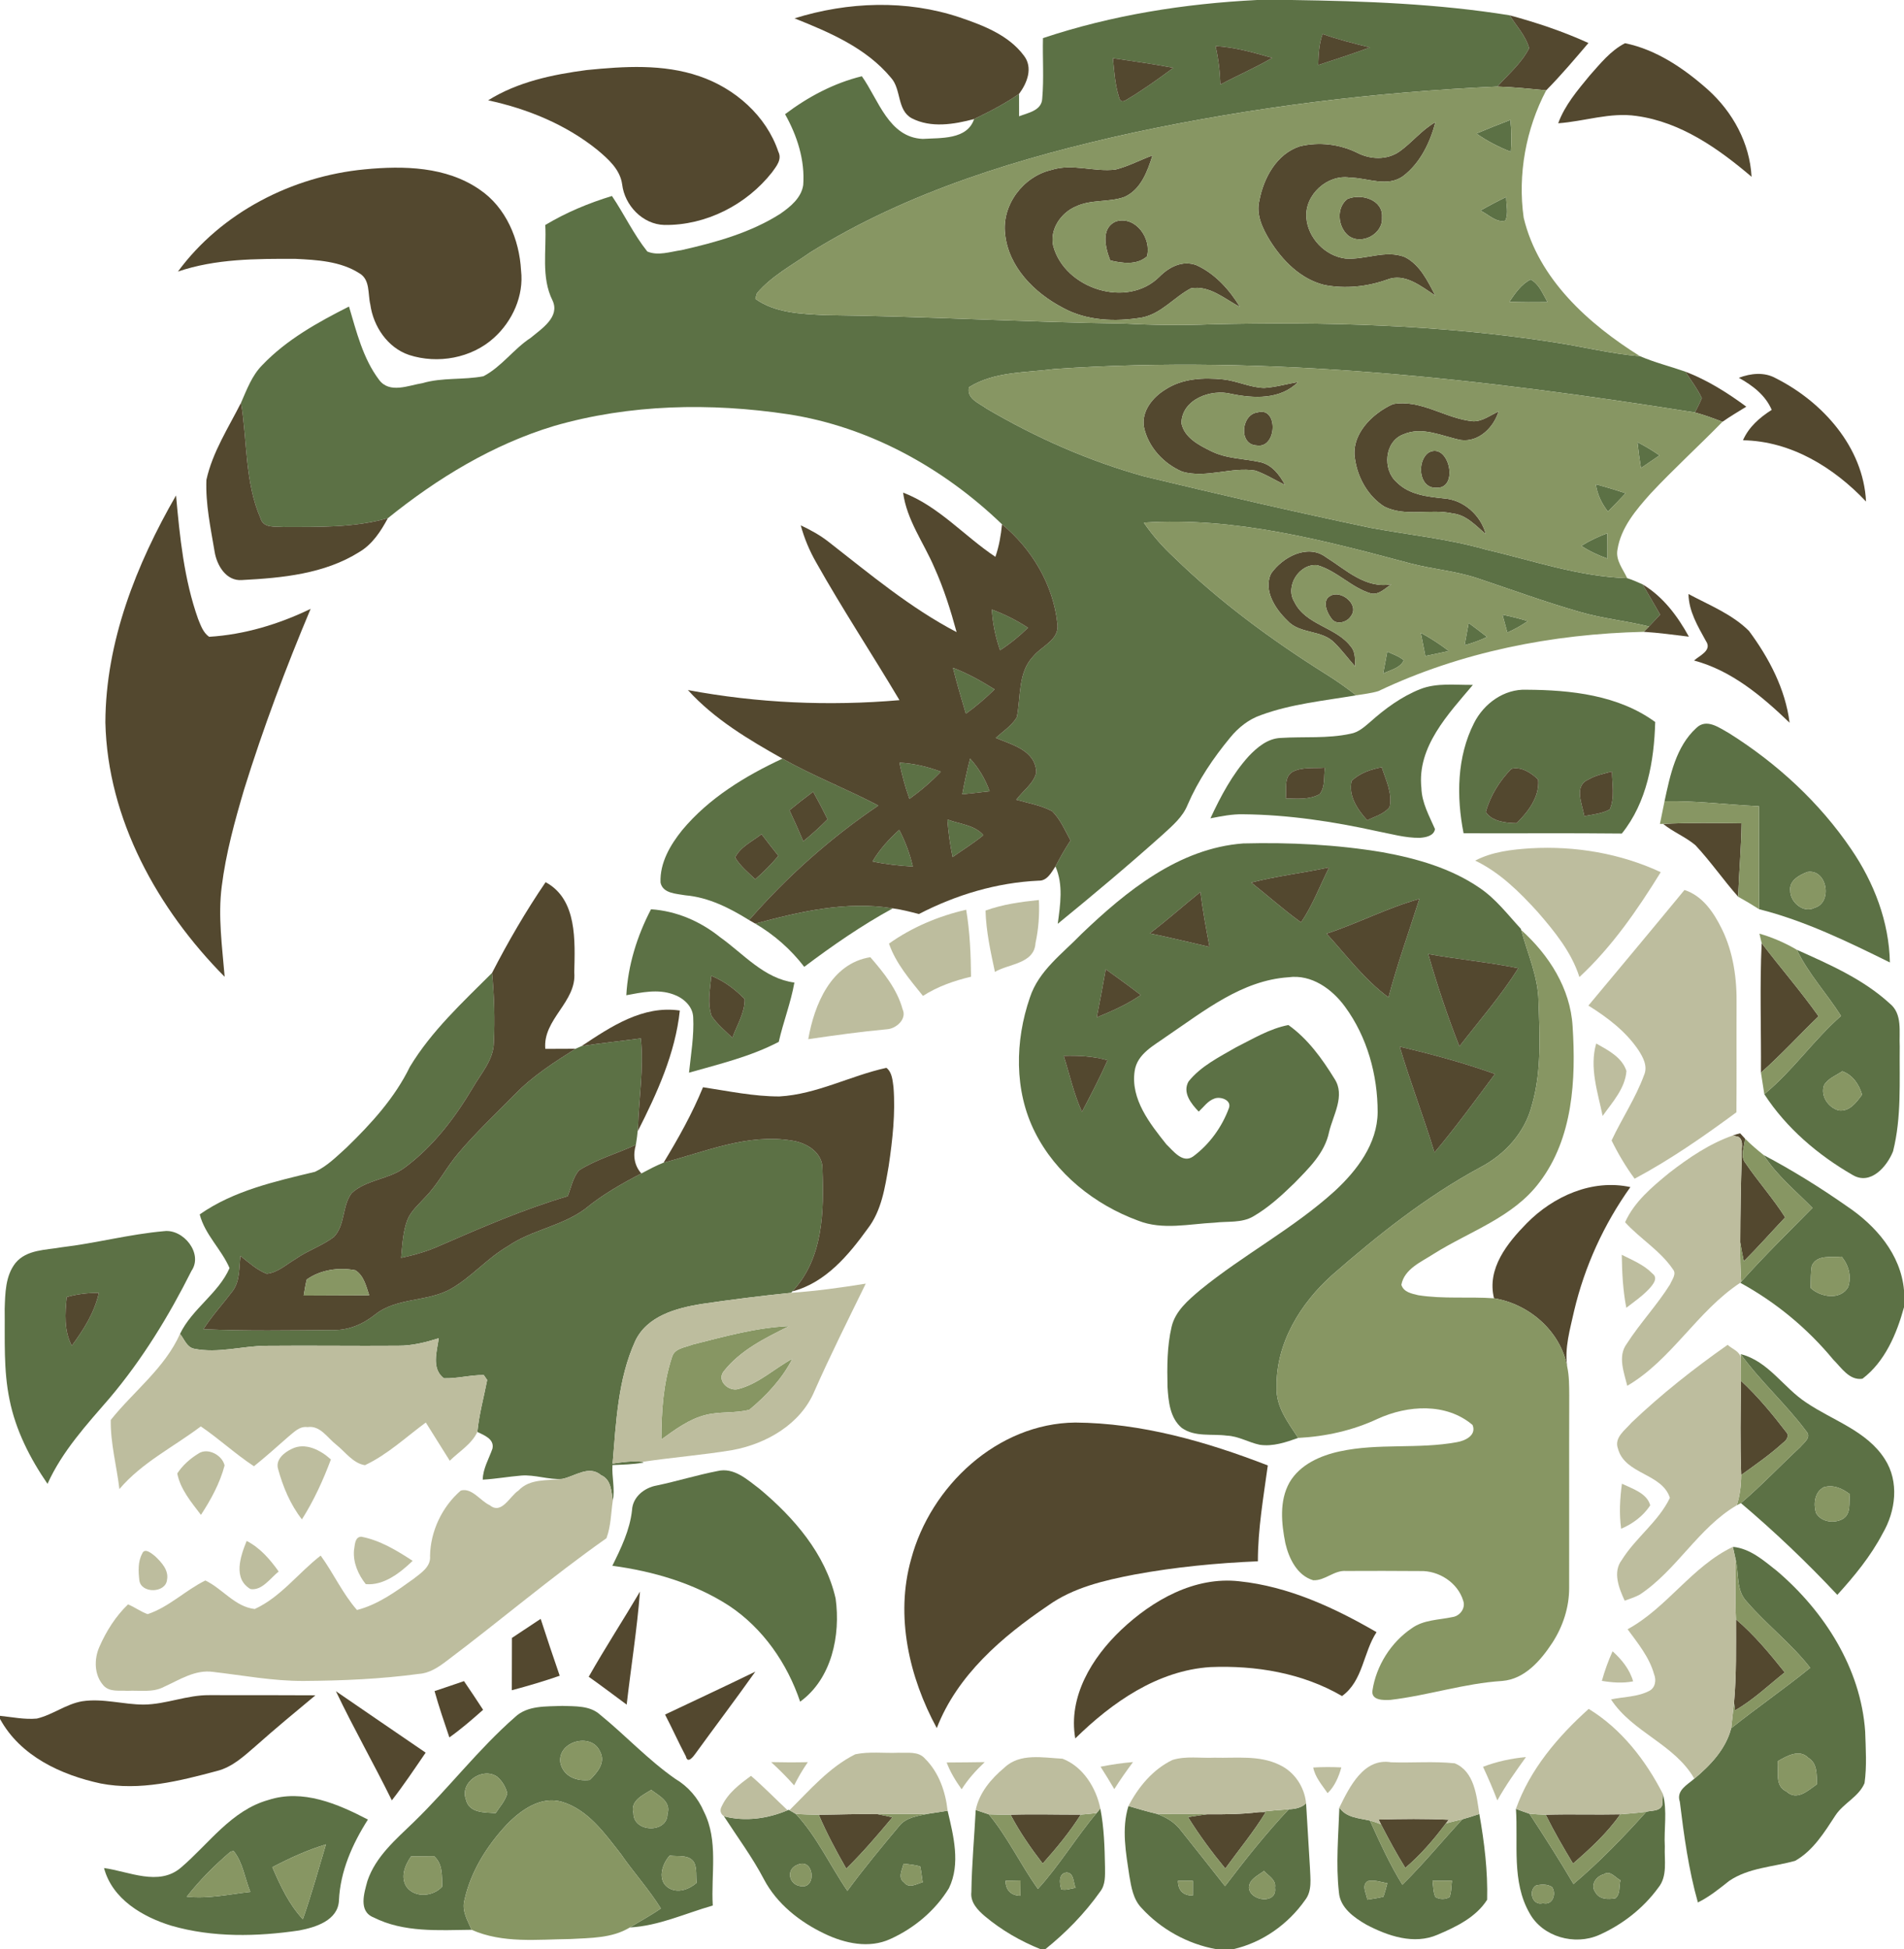 <?xml version="1.0" encoding="UTF-8" ?>
<!DOCTYPE svg PUBLIC "-//W3C//DTD SVG 1.1//EN" "http://www.w3.org/Graphics/SVG/1.1/DTD/svg11.dtd">
<svg width="464pt" height="475pt" viewBox="0 0 464 475" version="1.1" xmlns="http://www.w3.org/2000/svg">
<g id="#5c7145ff">
<path fill="#5c7145" opacity="1.00" d=" M 306.33 0.00 L 314.77 0.00 C 332.53 0.26 350.36 0.90 367.91 3.73 C 369.54 6.34 371.82 8.72 372.65 11.74 C 370.80 15.39 367.59 18.08 364.90 21.09 C 335.09 22.43 305.35 26.08 276.16 32.33 C 248.77 38.32 221.40 46.60 197.43 61.52 C 193.00 64.64 188.02 67.26 184.48 71.44 C 184.38 71.78 184.17 72.48 184.07 72.82 C 188.92 76.30 195.25 76.49 201.00 76.79 C 225.35 77.06 249.66 78.51 274.01 78.85 C 281.00 79.23 288.01 79.31 295.00 79.04 C 322.94 78.36 351.01 79.11 378.66 83.41 C 385.67 84.46 392.57 86.23 399.66 86.80 C 403.25 88.35 407.05 89.28 410.73 90.57 C 412.07 92.71 413.65 94.71 414.72 97.01 C 414.26 98.23 413.62 99.36 413.05 100.51 C 361.53 92.33 309.23 86.35 257.02 89.92 C 250.02 90.84 242.34 90.49 236.15 94.35 C 235.47 97.16 238.64 98.25 240.44 99.58 C 252.49 106.67 265.43 112.38 278.91 116.11 C 297.25 120.52 315.62 124.78 334.08 128.64 C 343.39 130.37 352.87 131.28 362.00 133.90 C 373.44 136.55 384.71 140.53 396.54 140.89 C 397.82 141.31 399.06 141.83 400.29 142.40 C 401.73 144.85 403.16 147.30 404.57 149.77 C 403.66 150.74 402.78 151.72 401.86 152.67 C 396.26 151.27 390.47 150.74 384.93 149.10 C 376.54 146.70 368.35 143.69 360.08 140.92 C 354.80 139.15 349.20 138.72 343.83 137.33 C 322.63 131.66 300.89 125.89 278.74 127.36 C 280.88 130.45 283.36 133.29 286.13 135.84 C 297.23 146.64 309.76 155.86 322.85 164.10 C 325.49 165.73 328.03 167.52 330.48 169.44 C 322.69 170.77 314.72 171.52 307.26 174.27 C 304.28 175.30 301.76 177.32 299.78 179.75 C 295.66 184.74 291.99 190.16 289.42 196.12 C 288.23 199.12 285.70 201.22 283.39 203.35 C 275.04 210.83 266.45 218.03 257.77 225.12 C 258.39 220.47 259.17 215.61 257.21 211.14 C 258.34 208.98 259.53 206.85 260.88 204.82 C 259.54 202.37 258.43 199.69 256.42 197.69 C 253.69 196.24 250.60 195.72 247.66 194.89 C 249.27 192.74 251.93 190.90 252.54 188.26 C 252.38 182.86 246.69 181.52 242.66 179.82 C 244.43 178.23 246.53 176.87 247.79 174.80 C 248.81 169.80 248.00 163.86 251.85 159.88 C 253.94 157.37 258.26 155.89 257.68 151.98 C 256.69 142.54 251.48 133.76 244.19 127.77 C 229.91 114.02 211.81 103.99 192.08 100.95 C 173.16 98.11 153.46 98.46 135.00 103.81 C 120.10 108.31 106.57 116.55 94.52 126.28 C 86.24 128.63 77.54 128.40 69.01 128.43 C 67.08 128.25 64.20 128.77 63.51 126.35 C 59.62 117.45 60.29 107.53 58.74 98.14 C 60.15 94.94 61.38 91.53 63.90 88.99 C 69.82 82.77 77.45 78.54 85.05 74.70 C 86.88 80.85 88.45 87.35 92.38 92.56 C 94.94 96.01 99.53 93.91 102.96 93.37 C 107.80 91.94 112.91 92.63 117.81 91.69 C 122.23 89.39 125.17 85.04 129.34 82.32 C 131.98 80.12 136.51 77.25 134.66 73.25 C 131.80 67.52 133.23 60.97 132.88 54.83 C 137.96 51.78 143.46 49.49 149.13 47.76 C 152.12 52.19 154.41 57.11 157.75 61.29 C 160.37 62.41 163.35 61.34 166.05 60.96 C 174.40 59.07 182.86 56.74 190.15 52.10 C 192.60 50.40 195.27 48.24 195.74 45.11 C 196.20 39.04 194.26 33.07 191.32 27.83 C 196.91 23.60 203.20 20.26 210.03 18.58 C 214.09 24.27 216.55 33.49 224.88 33.85 C 229.21 33.57 235.69 34.11 237.39 29.01 C 241.16 27.20 244.90 25.27 248.34 22.88 C 248.33 24.70 248.33 26.52 248.35 28.34 C 250.51 27.49 253.85 26.97 253.99 24.03 C 254.42 19.13 254.05 14.20 254.17 9.29 C 270.99 3.67 288.65 0.89 306.33 0.00 M 321.24 15.85 C 325.46 14.48 329.68 13.09 333.84 11.56 C 329.97 10.60 326.08 9.64 322.32 8.29 C 321.42 10.71 321.34 13.30 321.24 15.85 M 296.23 11.23 C 296.93 14.31 297.31 17.45 297.41 20.60 C 301.58 18.38 305.94 16.50 310.03 14.11 C 305.51 12.80 300.95 11.51 296.23 11.23 M 271.22 14.19 C 271.53 17.36 271.72 20.59 272.69 23.64 C 272.92 24.69 273.49 24.95 274.39 24.40 C 278.39 22.02 282.20 19.32 285.93 16.53 C 281.05 15.59 276.13 14.92 271.22 14.19 Z" />
<path fill="#5c7145" opacity="1.00" d=" M 359.79 32.54 C 362.53 31.39 365.29 30.30 368.07 29.23 C 368.36 31.81 368.40 34.40 368.18 36.99 C 365.22 35.83 362.39 34.37 359.79 32.54 Z" />
<path fill="#5c7145" opacity="1.00" d=" M 360.76 51.32 C 362.82 50.15 364.92 49.04 367.06 48.00 C 367.03 49.90 367.68 51.98 366.84 53.77 C 364.65 54.37 362.68 52.20 360.76 51.32 Z" />
<path fill="#5c7145" opacity="1.00" d=" M 367.82 73.55 C 369.25 71.48 370.69 69.27 373.02 68.11 C 375.12 69.26 375.98 71.65 377.13 73.62 C 374.02 73.67 370.92 73.65 367.82 73.55 Z" />
<path fill="#5c7145" opacity="1.00" d=" M 399.04 107.75 C 400.90 108.70 402.69 109.78 404.41 110.97 C 402.91 112.01 401.40 113.04 399.90 114.06 C 399.56 111.97 399.27 109.86 399.04 107.75 Z" />
<path fill="#5c7145" opacity="1.00" d=" M 388.91 118.03 C 391.35 118.67 393.76 119.40 396.15 120.20 C 394.74 121.71 393.30 123.20 391.85 124.66 C 390.33 122.72 389.25 120.49 388.91 118.03 Z" />
<path fill="#5c7145" opacity="1.00" d=" M 385.36 133.02 C 387.36 131.76 389.50 130.77 391.70 129.94 C 391.73 132.00 391.73 134.06 391.73 136.12 C 389.50 135.33 387.34 134.32 385.36 133.02 Z" />
<path fill="#5c7145" opacity="1.00" d=" M 241.71 148.54 C 244.80 149.68 247.76 151.17 250.52 152.98 C 248.44 155.02 246.17 156.86 243.72 158.45 C 242.59 155.26 241.92 151.92 241.71 148.54 Z" />
<path fill="#5c7145" opacity="1.00" d=" M 366.15 149.79 C 368.22 150.23 370.27 150.72 372.30 151.35 C 370.74 152.45 369.08 153.38 367.33 154.14 C 366.93 152.68 366.53 151.24 366.15 149.79 Z" />
<path fill="#5c7145" opacity="1.00" d=" M 357.91 151.82 C 359.41 152.93 360.91 154.05 362.39 155.21 C 360.64 156.06 358.80 156.73 356.92 157.22 C 357.24 155.42 357.58 153.62 357.91 151.82 Z" />
<path fill="#5c7145" opacity="1.00" d=" M 346.24 154.21 C 348.63 155.51 350.92 156.99 353.08 158.65 C 351.17 159.07 349.27 159.47 347.36 159.86 C 346.98 157.98 346.60 156.09 346.24 154.21 Z" />
<path fill="#5c7145" opacity="1.00" d=" M 338.08 158.81 C 339.46 159.41 340.92 159.93 342.11 160.90 C 341.18 162.86 338.83 163.24 337.07 164.15 C 337.39 162.37 337.73 160.59 338.08 158.81 Z" />
<path fill="#5c7145" opacity="1.00" d=" M 232.24 162.74 C 235.82 164.09 239.15 165.97 242.38 167.99 C 240.20 170.14 237.86 172.13 235.38 173.93 C 234.27 170.21 233.17 166.50 232.24 162.74 Z" />
<path fill="#5c7145" opacity="1.00" d=" M 346.07 167.95 C 350.16 166.33 354.66 166.96 358.94 166.90 C 352.95 174.01 345.30 181.97 346.39 192.03 C 346.49 195.64 348.30 198.81 349.70 202.03 C 349.44 203.73 347.39 204.08 345.99 204.17 C 342.47 204.22 339.06 203.22 335.63 202.56 C 324.89 200.20 313.95 198.53 302.94 198.43 C 300.25 198.37 297.60 198.91 294.98 199.42 C 297.48 194.04 300.30 188.71 304.30 184.29 C 306.37 182.11 308.92 179.96 312.07 179.83 C 317.74 179.46 323.51 180.03 329.10 178.81 C 331.04 178.49 332.51 177.12 333.96 175.89 C 337.57 172.67 341.55 169.75 346.07 167.95 M 315.07 188.04 C 312.75 189.33 313.63 192.39 313.34 194.56 C 316.10 194.63 319.05 194.93 321.59 193.54 C 323.02 191.73 322.54 189.22 322.88 187.08 C 320.29 187.28 317.47 186.84 315.07 188.04 M 329.39 190.31 C 328.54 193.96 330.85 197.31 333.18 199.89 C 335.06 198.96 337.28 198.39 338.64 196.69 C 339.39 193.32 337.72 190.10 336.73 186.97 C 334.07 187.48 331.37 188.36 329.39 190.31 Z" />
<path fill="#5c7145" opacity="1.00" d=" M 359.22 176.20 C 361.61 171.45 366.54 167.85 372.01 168.08 C 382.81 168.14 394.39 169.38 403.37 175.95 C 403.11 185.44 401.36 195.55 395.23 203.13 C 382.37 202.99 369.52 203.11 356.67 203.06 C 354.91 194.16 355.03 184.43 359.22 176.20 M 368.31 187.36 C 365.46 190.27 363.17 193.94 362.09 197.88 C 363.54 200.18 367.02 200.58 369.60 200.60 C 372.40 197.83 375.24 194.15 374.84 189.99 C 373.24 188.34 370.59 186.69 368.31 187.36 M 387.00 190.01 C 383.46 191.60 385.64 196.03 386.09 198.88 C 388.18 198.47 390.39 198.30 392.29 197.25 C 393.58 194.36 392.85 191.05 392.84 187.99 C 390.85 188.53 388.79 188.95 387.00 190.01 Z" />
<path fill="#5c7145" opacity="1.00" d=" M 413.40 177.39 C 415.91 174.96 419.01 177.38 421.39 178.69 C 433.03 186.01 443.41 195.54 451.14 206.95 C 456.69 215.07 460.37 224.62 460.56 234.54 C 450.26 229.46 439.86 224.38 428.68 221.56 C 428.62 213.19 428.67 204.83 428.64 196.47 C 420.97 196.11 413.33 195.10 405.64 195.27 C 407.00 188.95 408.42 181.93 413.40 177.39 M 440.42 212.50 C 438.50 213.24 435.96 214.60 436.28 217.03 C 436.20 219.79 439.51 222.67 442.21 221.21 C 446.69 219.97 445.27 211.64 440.42 212.50 Z" />
<path fill="#5c7145" opacity="1.00" d=" M 190.68 184.87 C 198.25 189.13 206.37 192.27 214.05 196.30 C 202.40 204.20 191.80 213.60 182.56 224.22 C 177.82 221.28 172.70 218.67 167.05 218.18 C 164.90 217.78 161.52 217.78 160.97 215.07 C 160.77 210.27 163.35 205.89 166.26 202.28 C 172.75 194.49 181.59 189.11 190.68 184.87 M 192.39 197.46 C 193.57 199.95 194.69 202.47 195.76 205.01 C 197.83 203.33 199.81 201.54 201.68 199.65 C 200.57 197.38 199.39 195.14 198.16 192.94 C 196.20 194.40 194.27 195.91 192.39 197.46 M 179.16 208.95 C 180.39 211.06 182.32 212.60 184.05 214.27 C 186.08 212.52 187.96 210.61 189.69 208.56 C 188.30 206.81 186.93 205.05 185.58 203.28 C 183.38 205.03 180.43 206.34 179.16 208.95 Z" />
<path fill="#5c7145" opacity="1.00" d=" M 236.41 184.86 C 238.52 187.18 240.12 189.88 241.17 192.83 C 238.95 193.09 236.72 193.34 234.50 193.56 C 235.04 190.64 235.67 187.73 236.41 184.86 Z" />
<path fill="#5c7145" opacity="1.00" d=" M 219.19 185.86 C 222.66 186.03 226.04 186.84 229.29 188.04 C 226.96 190.50 224.38 192.70 221.63 194.68 C 220.59 191.80 219.80 188.85 219.19 185.86 Z" />
<path fill="#5c7145" opacity="1.00" d=" M 230.87 199.71 C 233.79 200.81 237.53 201.03 239.65 203.52 C 237.28 205.47 234.66 207.08 232.15 208.86 C 231.51 205.84 231.11 202.78 230.87 199.71 Z" />
<path fill="#5c7145" opacity="1.00" d=" M 212.63 209.93 C 214.34 207.01 216.64 204.50 219.14 202.23 C 220.61 205.06 221.74 208.06 222.45 211.17 C 219.15 210.97 215.86 210.63 212.63 209.93 Z" />
<path fill="#5c7145" opacity="1.00" d=" M 263.54 227.61 C 274.45 217.17 287.27 206.71 302.96 205.54 C 314.31 205.25 325.74 205.81 336.96 207.69 C 345.23 209.20 353.58 211.56 360.59 216.38 C 364.54 219.04 367.43 222.88 370.63 226.34 L 370.72 226.64 C 372.24 232.40 374.84 237.95 374.93 244.01 C 375.22 252.43 375.70 261.10 373.33 269.28 C 371.62 276.03 366.70 281.41 360.59 284.56 C 347.52 291.64 335.84 300.94 324.68 310.68 C 316.92 317.61 310.92 327.32 311.11 338.02 C 310.87 342.75 313.91 346.66 316.36 350.41 C 313.37 351.47 310.21 352.55 307.00 352.08 C 304.27 351.51 301.80 349.96 298.98 349.85 C 295.33 349.36 291.19 350.24 288.01 347.98 C 285.10 345.56 284.74 341.47 284.52 337.96 C 284.41 333.08 284.40 328.12 285.51 323.35 C 286.41 319.48 289.58 316.83 292.46 314.38 C 302.99 305.77 315.19 299.40 325.28 290.24 C 330.68 285.25 335.67 278.72 335.73 271.04 C 335.74 261.95 333.18 252.69 327.77 245.32 C 324.62 241.00 319.59 237.38 313.99 238.15 C 302.66 238.90 293.49 246.33 284.46 252.44 C 281.34 254.72 277.11 256.74 276.51 261.02 C 275.50 267.86 280.23 273.83 284.24 278.86 C 285.91 280.45 288.19 283.59 290.73 281.84 C 294.72 278.91 297.81 274.63 299.50 269.99 C 300.17 268.06 297.39 267.14 295.98 267.70 C 294.34 268.25 293.34 269.76 292.13 270.89 C 290.31 269.01 288.09 266.26 289.65 263.54 C 292.66 259.78 297.13 257.59 301.22 255.22 C 305.34 253.16 309.40 250.66 313.98 249.79 C 318.70 253.14 322.19 257.98 325.20 262.87 C 327.91 266.98 324.88 271.68 323.89 275.87 C 322.83 281.03 318.91 284.74 315.39 288.36 C 312.32 291.34 309.14 294.27 305.43 296.42 C 302.59 298.09 299.15 297.56 296.02 297.95 C 289.82 298.24 283.32 299.83 277.34 297.45 C 266.78 293.57 257.28 286.03 252.20 275.87 C 247.11 265.77 247.35 253.62 250.98 243.10 C 253.12 236.53 258.94 232.38 263.54 227.61 M 304.93 215.07 C 308.99 218.28 312.86 221.75 317.06 224.77 C 319.89 220.62 321.65 215.84 323.91 211.37 C 317.60 212.74 311.18 213.46 304.93 215.07 M 280.20 227.46 C 285.07 228.44 289.90 229.65 294.75 230.75 C 293.93 226.31 293.09 221.86 292.53 217.38 C 288.39 220.70 284.43 224.26 280.20 227.46 M 323.29 227.52 C 328.14 232.84 332.52 238.74 338.37 243.04 C 340.51 234.94 343.37 227.05 345.89 219.06 C 338.12 221.22 330.94 225.00 323.29 227.52 M 348.06 232.49 C 350.23 240.10 352.76 247.62 355.65 254.99 C 360.51 248.71 365.77 242.69 370.00 235.95 C 362.74 234.46 355.35 233.80 348.06 232.49 M 269.47 236.20 C 268.76 240.11 268.06 244.02 267.28 247.92 C 270.99 246.40 274.68 244.77 278.00 242.48 C 275.20 240.33 272.35 238.25 269.47 236.20 M 341.11 255.07 C 343.68 263.75 346.96 272.19 349.58 280.85 C 354.77 274.69 359.51 268.17 364.32 261.72 C 356.74 259.01 348.94 256.89 341.11 255.07 M 259.23 257.31 C 260.67 261.87 261.68 266.57 263.67 270.94 C 265.85 266.80 268.01 262.65 269.91 258.38 C 266.44 257.38 262.82 257.20 259.23 257.31 Z" />
<path fill="#5c7145" opacity="1.00" d=" M 184.06 225.08 C 194.91 222.16 206.29 219.49 217.57 221.36 C 209.99 225.50 202.88 230.43 195.99 235.61 C 192.73 231.36 188.67 227.79 184.06 225.08 Z" />
<path fill="#5c7145" opacity="1.00" d=" M 152.63 242.53 C 153.04 235.19 155.26 228.08 158.65 221.58 C 164.85 221.99 170.68 224.52 175.49 228.39 C 181.23 232.47 186.20 238.47 193.59 239.44 C 192.72 244.36 190.88 249.03 189.78 253.89 C 182.91 257.49 175.31 259.29 167.91 261.40 C 168.38 256.91 169.16 252.41 168.93 247.88 C 168.81 245.15 166.47 243.14 164.05 242.31 C 160.34 240.97 156.37 241.83 152.63 242.53 M 173.34 237.81 C 173.08 241.04 172.32 244.43 173.42 247.58 C 174.79 249.63 176.73 251.20 178.48 252.90 C 179.57 249.83 181.54 246.77 181.47 243.47 C 179.16 241.08 176.44 239.04 173.34 237.81 Z" />
<path fill="#5c7145" opacity="1.00" d=" M 437.89 231.46 C 445.82 235.01 454.02 238.59 460.50 244.52 C 463.70 247.08 462.77 251.44 462.96 255.02 C 462.86 263.54 463.43 272.24 461.33 280.57 C 459.87 284.24 455.90 288.89 451.55 286.37 C 443.07 281.50 435.31 274.89 429.96 266.64 C 436.87 260.96 441.94 253.47 448.65 247.57 C 445.18 242.11 440.71 237.31 437.89 231.46 M 444.53 264.41 C 443.57 267.05 445.54 269.90 448.07 270.59 C 450.72 270.97 452.42 268.62 453.78 266.75 C 453.01 264.20 451.56 262.03 448.98 261.05 C 447.45 262.08 445.53 262.78 444.53 264.41 Z" />
<path fill="#5c7145" opacity="1.00" d=" M 99.88 259.98 C 105.14 251.25 112.75 244.24 119.91 237.09 C 120.45 242.72 120.62 248.39 120.35 254.04 C 120.28 258.31 117.21 261.60 115.19 265.12 C 110.81 272.50 105.47 279.49 98.51 284.62 C 94.62 287.45 89.27 287.45 85.69 290.76 C 83.34 293.89 84.16 298.56 81.36 301.44 C 78.44 303.63 74.88 304.78 71.90 306.89 C 69.69 308.18 67.65 310.15 64.99 310.40 C 62.56 309.45 60.61 307.66 58.60 306.06 C 58.24 308.96 58.53 312.22 56.65 314.67 C 54.31 317.76 51.68 320.64 49.57 323.91 C 60.03 324.39 70.51 324.18 80.98 324.11 C 84.83 324.25 88.43 322.73 91.40 320.36 C 96.73 316.09 104.18 317.34 109.96 314.04 C 114.96 311.17 118.73 306.62 123.72 303.72 C 129.54 299.70 136.93 298.81 142.60 294.59 C 146.78 291.13 151.50 288.46 156.29 285.96 C 158.07 285.02 159.85 284.06 161.72 283.32 C 171.93 280.66 182.25 276.14 193.02 277.96 C 196.57 278.47 200.53 280.88 200.43 284.91 C 200.83 295.18 200.62 306.77 193.08 314.70 L 192.82 315.04 C 185.48 315.78 178.15 316.71 170.85 317.78 C 164.77 318.78 157.70 320.69 154.82 326.76 C 150.56 336.09 150.15 346.59 149.29 356.66 C 151.70 356.31 154.14 355.96 156.58 356.24 L 156.82 356.42 C 154.32 356.87 151.78 356.91 149.26 357.02 C 149.06 359.91 149.93 362.86 149.33 365.72 C 148.98 363.40 148.97 360.57 146.47 359.47 C 143.50 356.95 140.09 359.79 137.00 360.40 C 133.65 360.63 130.39 359.32 127.03 359.58 C 123.89 359.84 120.79 360.40 117.64 360.58 C 117.70 357.85 119.14 355.52 120.01 353.02 C 120.53 350.66 117.96 349.76 116.33 348.94 C 116.75 344.65 117.91 340.50 118.72 336.29 C 118.51 335.99 118.10 335.39 117.90 335.09 C 114.63 335.04 111.43 335.98 108.16 335.87 C 105.08 333.51 106.48 329.32 106.92 326.12 C 103.71 327.12 100.43 327.96 97.04 327.93 C 86.36 328.01 75.68 327.85 65.00 327.95 C 59.07 327.97 53.14 329.88 47.24 328.66 C 45.48 328.26 44.90 326.30 43.87 325.05 C 46.81 318.94 53.26 315.17 55.94 309.02 C 53.96 304.42 49.95 300.90 48.67 295.94 C 56.95 290.13 67.09 287.89 76.76 285.56 C 79.74 284.19 82.09 281.78 84.50 279.61 C 90.47 273.81 96.21 267.54 99.88 259.98 Z" />
<path fill="#5c7145" opacity="1.00" d=" M 141.73 254.92 C 146.53 254.19 151.36 253.69 156.17 253.04 C 156.93 260.37 155.69 267.65 155.47 274.96 C 155.35 276.31 155.18 277.65 154.96 278.98 C 150.37 281.12 145.39 282.48 141.10 285.20 C 139.60 286.97 139.19 289.39 138.35 291.50 C 127.74 294.64 117.57 299.04 107.44 303.45 C 104.35 304.87 101.08 305.82 97.75 306.52 C 98.06 303.40 98.16 300.20 99.29 297.25 C 100.20 295.03 102.10 293.45 103.67 291.70 C 106.84 288.45 108.86 284.32 111.82 280.89 C 116.09 275.85 120.92 271.34 125.54 266.63 C 129.83 262.18 135.07 258.86 140.25 255.57 C 140.62 255.41 141.36 255.08 141.73 254.92 Z" />
<path fill="#5c7145" opacity="1.00" d=" M 429.81 281.48 C 436.80 285.18 443.54 289.36 450.02 293.90 C 457.08 298.62 463.22 305.62 464.00 314.42 L 464.00 318.56 C 462.23 325.02 459.36 331.83 453.88 335.98 C 450.69 336.48 448.71 333.25 446.74 331.30 C 440.46 323.70 432.75 317.33 424.10 312.60 L 424.33 312.35 C 429.88 306.12 435.84 300.29 441.69 294.35 C 437.59 290.18 433.00 286.44 429.81 281.48 M 441.54 308.42 C 441.24 310.21 441.30 312.04 441.24 313.85 C 443.64 316.13 448.50 316.91 450.39 313.65 C 451.26 311.02 450.52 308.30 448.79 306.23 C 446.30 306.52 442.88 305.63 441.54 308.42 Z" />
<path fill="#5c7145" opacity="1.00" d=" M 15.01 303.95 C 23.39 302.96 31.59 300.75 40.00 300.02 C 44.68 299.44 49.56 305.47 46.67 309.68 C 41.16 320.67 34.69 331.27 26.73 340.68 C 21.10 347.19 15.15 353.66 11.58 361.60 C 7.32 355.40 3.82 348.54 2.33 341.11 C 0.81 333.83 1.23 326.36 1.14 318.97 C 1.27 315.15 1.30 310.90 3.79 307.76 C 6.51 304.47 11.18 304.64 15.01 303.95 M 16.26 316.08 C 15.85 320.07 15.57 324.26 17.49 327.94 C 20.37 324.04 23.02 319.86 24.09 315.07 C 21.44 315.04 18.80 315.34 16.26 316.08 Z" />
<path fill="#5c7145" opacity="1.00" d=" M 424.21 329.99 C 430.96 331.70 434.62 338.17 440.19 341.80 C 446.67 346.20 454.92 348.65 459.33 355.58 C 462.88 361.07 461.98 368.26 458.79 373.70 C 455.90 379.22 451.92 384.06 447.75 388.65 C 440.35 380.75 432.51 373.28 424.26 366.29 C 429.30 362.00 433.85 357.16 438.69 352.66 C 439.57 351.59 441.54 350.28 440.20 348.81 C 435.29 342.20 429.04 336.67 424.21 329.99 M 444.44 362.43 C 442.20 363.62 441.92 366.42 442.53 368.63 C 443.76 370.94 447.00 371.34 449.11 370.13 C 451.21 368.85 450.51 366.17 450.82 364.14 C 449.00 362.73 446.76 361.72 444.44 362.43 Z" />
<path fill="#5c7145" opacity="1.00" d=" M 160.00 362.01 C 164.98 360.97 169.85 359.45 174.84 358.48 C 178.88 357.50 182.15 360.61 185.11 362.83 C 193.47 369.81 201.17 378.67 203.64 389.54 C 204.88 398.50 202.70 409.10 194.99 414.68 C 191.85 405.34 185.92 396.77 177.65 391.29 C 169.14 385.79 159.20 382.91 149.23 381.56 C 151.35 377.27 153.49 372.87 154.02 368.04 C 154.16 364.82 157.01 362.54 160.00 362.01 Z" />
<path fill="#5c7145" opacity="1.00" d=" M 422.30 376.95 C 426.53 377.35 429.83 380.30 433.03 382.82 C 444.57 392.65 453.49 406.57 454.54 421.98 C 454.67 426.16 454.97 430.39 454.38 434.54 C 452.97 437.88 449.28 439.39 447.32 442.35 C 444.62 446.48 441.90 450.95 437.48 453.46 C 432.11 454.97 426.14 455.13 421.39 458.36 C 418.97 460.28 416.56 462.24 413.77 463.61 C 411.50 455.60 410.38 447.31 409.37 439.07 C 408.42 436.32 411.21 434.93 412.90 433.45 C 416.81 430.20 420.59 426.22 421.88 421.16 C 428.19 416.11 434.86 411.53 441.14 406.43 C 436.56 400.52 430.55 395.95 425.68 390.30 C 422.99 387.50 423.83 383.32 422.93 379.84 C 422.78 379.12 422.46 377.67 422.30 376.95 M 433.28 429.16 C 433.46 431.71 432.43 435.20 435.35 436.57 C 437.91 438.95 440.66 436.29 442.81 434.78 C 442.67 432.48 442.96 429.74 440.67 428.35 C 438.50 426.14 435.44 427.93 433.28 429.16 Z" />
<path fill="#5c7145" opacity="1.00" d=" M 125.46 418.48 C 128.54 415.53 133.09 415.89 137.03 415.71 C 140.13 415.84 143.71 415.58 146.20 417.82 C 152.45 422.90 157.96 428.89 164.59 433.50 C 167.70 435.34 170.11 438.14 171.53 441.46 C 175.13 448.56 173.24 456.74 173.70 464.36 C 167.00 466.27 160.55 469.32 153.49 469.70 C 156.01 468.15 158.63 466.77 161.05 465.07 C 158.13 460.39 154.40 456.28 151.26 451.75 C 147.35 446.76 143.32 441.00 136.95 439.09 C 131.79 437.61 126.99 441.05 123.57 444.55 C 118.69 449.74 114.71 456.06 113.18 463.07 C 112.49 465.64 113.95 468.01 114.93 470.27 C 106.93 470.36 98.40 470.98 91.03 467.25 C 87.29 465.77 88.75 461.28 89.54 458.37 C 91.55 452.38 96.53 448.20 100.92 443.94 C 109.38 435.72 116.58 426.26 125.46 418.48 M 136.56 429.55 C 137.28 432.96 140.59 434.14 143.74 433.75 C 145.56 431.94 147.68 429.54 146.22 426.82 C 144.16 422.07 135.80 424.33 136.56 429.55 M 113.55 438.55 C 114.33 441.87 118.13 441.65 120.79 441.84 C 121.80 440.29 123.13 438.86 123.62 437.05 C 123.25 435.45 122.35 433.97 121.09 432.92 C 117.54 430.58 111.98 434.32 113.55 438.55 M 154.37 441.85 C 154.34 446.63 162.70 446.80 162.66 442.03 C 163.59 439.04 160.65 437.66 158.70 436.18 C 156.65 437.46 153.53 438.83 154.37 441.85 M 100.18 452.38 C 98.69 454.53 97.47 457.46 99.14 459.89 C 101.22 462.57 105.57 462.16 107.75 459.76 C 107.69 457.15 107.94 454.25 105.79 452.34 C 103.92 452.37 102.05 452.38 100.18 452.38 M 163.21 452.18 C 161.31 454.24 160.08 458.29 162.94 460.07 C 165.21 461.45 167.92 460.43 169.77 458.82 C 169.56 457.19 169.89 455.41 169.18 453.90 C 167.94 451.81 165.21 452.53 163.21 452.18 Z" />
<path fill="#5c7145" opacity="1.00" d=" M 405.26 437.20 C 406.35 441.37 405.47 445.71 405.71 449.96 C 405.56 453.33 406.44 457.20 404.10 460.04 C 400.44 465.06 395.35 469.02 389.70 471.53 C 383.78 474.16 375.97 472.04 372.77 466.26 C 368.32 458.54 370.00 449.28 369.43 440.80 C 370.52 441.21 371.61 441.61 372.72 441.99 C 376.42 447.62 380.04 453.31 383.46 459.11 C 389.81 453.72 395.64 447.70 401.20 441.51 C 402.51 441.14 404.41 441.46 405.07 439.95 C 405.12 439.26 405.22 437.88 405.26 437.20 M 390.83 456.75 C 388.98 457.20 387.49 459.36 388.77 461.09 C 389.73 462.91 391.91 462.88 393.67 462.59 C 394.95 461.53 394.51 459.65 394.89 458.20 C 393.61 457.55 392.38 455.67 390.83 456.75 M 374.38 459.45 C 372.34 460.61 373.37 464.54 376.04 463.78 C 378.37 464.39 379.37 461.49 378.23 459.85 C 377.10 459.11 375.63 459.20 374.38 459.45 Z" />
<path fill="#5c7145" opacity="1.00" d=" M 65.42 438.63 C 73.79 435.91 82.31 439.58 89.66 443.41 C 85.88 449.34 82.91 456.01 82.60 463.14 C 82.36 468.00 76.90 469.67 72.92 470.43 C 62.63 471.95 51.86 472.19 41.78 469.28 C 34.76 467.14 27.35 462.79 25.35 455.22 C 31.41 456.05 38.67 459.74 44.07 455.14 C 50.90 449.33 56.34 441.17 65.42 438.63 M 66.37 455.01 C 68.31 459.52 70.42 464.07 73.81 467.70 C 75.91 461.70 77.61 455.55 79.43 449.46 C 74.89 450.83 70.57 452.82 66.37 455.01 M 56.21 451.21 C 52.33 454.52 48.67 458.17 45.52 462.20 C 50.72 462.78 55.86 461.61 61.00 461.03 C 59.66 457.74 59.19 453.84 56.94 451.08 L 56.21 451.21 Z" />
<path fill="#5c7145" opacity="1.00" d=" M 318.29 439.45 C 318.63 444.66 318.89 449.87 319.23 455.09 C 319.31 457.76 319.83 460.76 318.04 463.04 C 313.89 468.94 307.60 473.41 300.52 475.00 L 296.42 475.00 C 289.46 473.75 282.92 470.15 278.16 464.92 C 276.16 462.83 275.69 459.88 275.22 457.14 C 274.39 451.53 273.27 445.68 275.00 440.11 C 277.27 440.79 279.55 441.44 281.86 442.00 C 284.19 442.80 286.35 444.12 287.84 446.12 C 291.44 450.59 294.97 455.13 298.54 459.63 C 303.45 453.18 308.50 446.81 314.07 440.90 C 315.60 440.84 317.16 440.56 318.29 439.45 M 304.36 459.99 C 304.60 463.36 311.35 464.12 310.70 460.00 C 311.06 458.07 309.09 457.14 308.03 455.92 C 306.63 457.04 304.43 457.88 304.36 459.99 M 287.06 458.33 C 287.09 460.66 288.34 461.97 290.70 461.91 C 290.70 460.72 290.70 459.53 290.71 458.34 C 289.49 458.33 288.28 458.33 287.06 458.33 Z" />
<path fill="#5c7145" opacity="1.00" d=" M 326.29 461.13 C 325.52 454.26 326.17 447.35 326.40 440.48 C 328.08 442.99 331.20 443.04 333.85 443.66 C 336.27 448.97 338.67 454.31 341.75 459.28 C 346.90 454.23 351.45 448.61 356.38 443.34 C 357.77 442.95 359.14 442.50 360.51 442.05 C 361.73 448.93 362.59 455.96 362.41 462.95 C 359.69 467.22 354.87 469.55 350.36 471.46 C 344.60 473.98 338.22 471.78 332.99 469.03 C 329.99 467.30 326.58 464.91 326.29 461.13 M 333.32 458.41 C 331.68 459.41 333.04 461.52 333.21 462.93 C 334.52 462.70 335.86 462.56 337.15 462.20 C 337.50 461.12 337.81 460.03 338.09 458.93 C 336.52 458.65 334.92 458.03 333.32 458.41 M 349.10 458.34 C 349.32 459.65 349.22 461.07 349.82 462.30 C 350.85 462.90 352.21 462.91 353.25 462.31 C 353.74 461.03 353.66 459.63 353.84 458.31 C 352.25 458.31 350.67 458.32 349.10 458.34 Z" />
<path fill="#5c7145" opacity="1.00" d=" M 191.93 441.14 L 192.23 441.04 L 192.39 441.13 C 192.77 441.35 193.54 441.80 193.93 442.02 C 199.10 447.56 202.25 454.57 206.50 460.78 C 210.48 455.37 214.77 450.19 219.08 445.04 C 220.78 442.84 223.68 442.53 226.21 441.99 C 227.78 441.76 229.36 441.51 230.93 441.26 C 232.36 447.35 234.13 454.19 231.26 460.12 C 227.93 465.58 222.77 469.90 216.96 472.52 C 211.80 474.90 205.86 473.59 200.95 471.23 C 194.90 468.35 189.31 463.95 186.15 457.93 C 183.34 452.56 179.71 447.70 176.43 442.62 C 181.63 443.95 187.04 443.20 191.93 441.14 M 194.35 454.42 C 191.44 455.52 192.24 459.29 195.08 459.63 C 199.10 460.43 198.45 452.61 194.35 454.42 M 220.19 454.16 C 219.89 455.65 218.69 457.59 220.34 458.74 C 221.55 460.32 223.39 459.05 224.86 458.68 C 224.63 457.40 224.54 456.10 224.25 454.84 C 222.93 454.42 221.55 454.34 220.19 454.16 Z" />
<path fill="#5c7145" opacity="1.00" d=" M 236.72 461.08 C 236.81 454.40 237.44 447.74 237.78 441.07 C 238.84 441.42 239.89 441.77 240.96 442.13 C 245.61 447.72 248.70 454.40 252.94 460.30 C 258.21 454.54 262.20 447.78 267.24 441.82 C 267.47 441.55 267.92 441.00 268.15 440.72 C 269.07 445.42 269.20 450.22 269.29 455.00 C 269.29 457.03 269.45 459.27 268.10 460.98 C 264.36 466.26 259.79 470.95 254.74 475.00 L 253.58 475.00 C 248.69 473.03 244.06 470.36 240.02 466.97 C 238.28 465.49 236.42 463.57 236.72 461.08 M 258.63 460.41 C 259.80 460.72 260.97 460.20 262.13 460.04 C 261.50 458.78 261.82 456.48 259.98 456.31 C 257.89 456.47 258.19 458.98 258.63 460.41 M 245.05 458.33 C 245.07 460.62 246.37 461.90 248.65 461.98 C 248.66 460.73 248.69 459.49 248.71 458.25 C 247.49 458.28 246.27 458.30 245.05 458.33 Z" />
</g>
<g id="#53482fff">
<path fill="#53482f" opacity="1.00" d=" M 193.62 4.47 C 206.64 0.41 220.91 -0.12 233.92 4.25 C 239.63 6.20 245.77 8.53 249.50 13.53 C 251.81 16.47 250.32 20.24 248.34 22.88 C 244.90 25.27 241.16 27.20 237.39 29.01 C 232.48 30.31 226.90 31.25 222.19 28.82 C 218.53 26.82 219.71 21.76 217.11 18.92 C 211.08 11.67 202.16 7.88 193.62 4.47 Z" />
<path fill="#53482f" opacity="1.00" d=" M 367.91 3.73 C 374.46 5.51 380.92 7.66 387.10 10.48 C 383.76 14.40 380.43 18.34 376.81 22.01 C 372.85 21.64 368.88 21.22 364.90 21.09 C 367.59 18.08 370.80 15.39 372.65 11.74 C 371.82 8.72 369.54 6.34 367.91 3.73 Z" />
<path fill="#53482f" opacity="1.00" d=" M 321.24 15.85 C 321.34 13.30 321.42 10.71 322.32 8.29 C 326.08 9.64 329.97 10.60 333.84 11.56 C 329.68 13.09 325.46 14.48 321.24 15.85 Z" />
<path fill="#53482f" opacity="1.00" d=" M 296.23 11.23 C 300.95 11.51 305.51 12.80 310.03 14.11 C 305.94 16.50 301.58 18.38 297.41 20.60 C 297.31 17.45 296.93 14.31 296.23 11.23 Z" />
<path fill="#53482f" opacity="1.00" d=" M 387.39 18.42 C 389.98 15.52 392.49 12.33 396.02 10.53 C 403.66 12.09 410.43 16.71 416.19 21.83 C 422.25 27.27 426.42 34.86 426.85 43.08 C 418.77 36.20 409.59 29.73 398.82 28.26 C 392.37 27.31 386.11 29.59 379.73 30.04 C 381.34 25.62 384.44 22.01 387.39 18.42 Z" />
<path fill="#53482f" opacity="1.00" d=" M 271.22 14.19 C 276.13 14.92 281.05 15.59 285.93 16.53 C 282.20 19.32 278.39 22.02 274.39 24.40 C 273.49 24.95 272.92 24.69 272.69 23.64 C 271.72 20.59 271.53 17.36 271.22 14.19 Z" />
<path fill="#53482f" opacity="1.00" d=" M 118.96 24.45 C 126.16 19.94 134.65 18.17 142.97 17.07 C 152.08 16.16 161.59 15.54 170.40 18.56 C 179.07 21.49 186.75 28.20 189.69 37.00 C 190.62 38.87 189.19 40.53 188.16 41.97 C 181.94 49.89 172.03 54.97 161.91 54.82 C 156.63 54.69 152.23 50.07 151.62 44.94 C 151.12 41.27 148.21 38.74 145.54 36.50 C 137.86 30.32 128.53 26.51 118.96 24.45 Z" />
<path fill="#53482f" opacity="1.00" d=" M 341.05 36.92 C 344.13 34.73 346.48 31.65 349.81 29.77 C 348.51 34.72 346.15 39.66 342.02 42.85 C 338.15 45.74 333.29 43.34 328.97 43.28 C 323.49 42.43 317.94 47.46 318.36 53.01 C 318.70 58.00 322.98 62.43 327.94 63.01 C 332.73 63.35 337.63 60.82 342.31 62.62 C 346.06 64.50 347.92 68.50 349.78 72.03 C 346.32 69.80 342.42 66.44 338.03 68.14 C 333.14 69.89 327.79 70.44 322.68 69.43 C 316.90 67.98 312.50 63.47 309.44 58.57 C 307.70 55.72 306.07 52.36 306.89 48.93 C 307.93 43.37 311.11 37.47 316.81 35.64 C 321.45 34.53 326.44 35.12 330.72 37.22 C 333.93 38.89 338.00 39.05 341.05 36.92 Z" />
<path fill="#53482f" opacity="1.00" d=" M 271.88 41.31 C 275.00 40.52 277.85 38.98 280.86 37.88 C 279.62 41.79 278.03 46.22 273.99 48.01 C 270.20 49.36 265.91 48.55 262.22 50.30 C 258.56 51.83 255.75 55.90 256.67 59.94 C 259.46 70.37 274.64 75.27 282.51 67.47 C 284.86 65.08 288.15 63.34 291.56 64.62 C 296.11 66.68 299.61 70.59 302.18 74.81 C 298.44 72.85 294.76 69.47 290.24 70.26 C 286.10 72.40 283.02 76.49 278.23 77.39 C 271.81 78.44 264.83 78.22 259.01 75.00 C 252.12 71.41 245.77 65.09 244.94 57.03 C 244.10 49.93 249.35 43.01 256.22 41.41 C 261.37 39.76 266.67 41.98 271.88 41.31 Z" />
<path fill="#53482f" opacity="1.00" d=" M 43.36 66.18 C 53.96 51.77 71.20 42.95 88.88 41.27 C 98.34 40.35 108.74 40.57 116.86 46.18 C 123.33 50.53 126.57 58.34 126.98 65.93 C 127.69 72.07 124.89 78.25 120.37 82.33 C 114.89 87.30 106.66 88.76 99.69 86.50 C 94.43 84.72 90.98 79.54 90.24 74.19 C 89.61 71.60 90.26 68.11 87.54 66.57 C 82.95 63.65 77.28 63.34 71.99 63.08 C 62.39 63.05 52.55 63.05 43.36 66.18 Z" />
<path fill="#53482f" opacity="1.00" d=" M 328.33 48.51 C 331.69 47.05 337.14 48.65 336.79 53.01 C 337.10 57.07 331.68 59.90 328.52 57.37 C 326.02 55.23 325.60 50.65 328.33 48.51 Z" />
<path fill="#53482f" opacity="1.00" d=" M 270.56 63.47 C 269.39 60.46 268.13 55.57 271.98 53.95 C 276.75 52.53 280.69 58.13 279.51 62.48 C 277.04 64.68 273.50 64.14 270.56 63.47 Z" />
<path fill="#53482f" opacity="1.00" d=" M 410.73 90.57 C 416.09 92.63 420.97 95.70 425.57 99.10 C 423.62 100.31 421.64 101.47 419.76 102.79 C 417.55 101.94 415.34 101.11 413.05 100.51 C 413.62 99.36 414.26 98.23 414.72 97.01 C 413.65 94.71 412.07 92.71 410.73 90.57 Z" />
<path fill="#53482f" opacity="1.00" d=" M 423.75 92.07 C 426.64 90.97 429.96 90.60 432.77 92.18 C 444.17 97.93 454.09 108.97 454.75 122.22 C 446.91 113.92 436.47 107.48 424.76 107.29 C 426.16 104.06 428.85 101.73 431.76 99.88 C 430.22 96.28 427.07 93.91 423.75 92.07 Z" />
<path fill="#53482f" opacity="1.00" d=" M 283.97 94.94 C 288.11 92.21 293.30 91.96 298.09 92.46 C 301.48 92.82 304.64 94.44 308.07 94.53 C 310.87 94.36 313.58 93.56 316.34 93.09 C 312.05 97.43 305.55 97.12 300.03 95.98 C 295.12 94.73 288.01 97.28 287.91 103.12 C 288.60 106.62 292.12 108.45 295.04 109.89 C 298.84 111.82 303.17 111.74 307.24 112.64 C 310.07 113.34 311.86 115.77 313.17 118.19 C 310.76 117.02 308.48 115.57 305.94 114.68 C 300.02 113.72 294.00 116.61 288.14 114.95 C 283.58 113.03 279.75 108.90 278.76 103.98 C 278.16 100.17 280.91 96.82 283.97 94.94 Z" />
<path fill="#53482f" opacity="1.00" d=" M 339.43 98.48 C 346.30 97.22 352.33 102.09 359.02 102.66 C 361.30 102.71 363.20 101.17 365.20 100.27 C 364.00 104.19 360.35 107.81 356.00 107.23 C 351.42 106.32 346.66 103.82 342.00 105.85 C 337.35 107.57 336.86 114.49 340.40 117.54 C 343.42 120.57 347.85 121.04 351.87 121.46 C 356.70 121.80 360.85 125.55 362.09 130.16 C 359.67 128.13 357.39 125.50 354.06 125.13 C 348.56 123.89 342.55 126.04 337.35 123.45 C 333.49 120.99 330.96 116.63 330.26 112.15 C 329.01 106.01 334.32 100.82 339.43 98.48 Z" />
<path fill="#53482f" opacity="1.00" d=" M 50.30 116.94 C 51.79 110.17 55.66 104.26 58.74 98.14 C 60.29 107.53 59.62 117.45 63.51 126.35 C 64.20 128.77 67.08 128.25 69.01 128.43 C 77.54 128.40 86.24 128.63 94.52 126.28 C 92.81 129.46 90.77 132.62 87.58 134.51 C 79.10 139.86 68.76 140.84 58.98 141.35 C 55.11 141.67 52.83 137.75 52.30 134.43 C 51.33 128.65 50.07 122.82 50.30 116.94 Z" />
<path fill="#53482f" opacity="1.00" d=" M 306.44 100.50 C 311.57 98.94 311.24 109.41 306.25 108.55 C 301.78 108.37 302.45 100.98 306.44 100.50 Z" />
<path fill="#53482f" opacity="1.00" d=" M 348.20 110.26 C 353.13 107.64 355.70 119.26 349.96 118.86 C 345.69 119.01 345.20 112.24 348.20 110.26 Z" />
<path fill="#53482f" opacity="1.00" d=" M 42.90 120.73 C 43.82 130.88 44.84 141.15 48.27 150.82 C 48.91 152.39 49.50 154.16 50.96 155.18 C 59.55 154.66 67.97 152.11 75.70 148.37 C 69.64 162.77 64.15 177.40 59.51 192.31 C 57.21 200.08 55.05 207.93 54.04 215.98 C 53.09 223.33 54.15 230.71 54.75 238.04 C 38.43 221.57 26.21 199.63 25.68 176.03 C 25.75 156.39 33.22 137.53 42.90 120.73 Z" />
<path fill="#53482f" opacity="1.00" d=" M 220.08 120.04 C 228.78 123.37 234.96 130.62 242.57 135.69 C 243.47 133.14 243.92 130.46 244.19 127.77 C 251.48 133.76 256.69 142.54 257.68 151.98 C 258.26 155.89 253.94 157.37 251.85 159.88 C 248.00 163.86 248.81 169.80 247.79 174.80 C 246.53 176.87 244.43 178.23 242.66 179.82 C 246.69 181.52 252.38 182.86 252.54 188.26 C 251.93 190.90 249.27 192.74 247.66 194.89 C 250.60 195.72 253.69 196.24 256.42 197.69 C 258.43 199.69 259.54 202.37 260.88 204.82 C 259.53 206.85 258.34 208.98 257.21 211.14 C 256.20 212.62 255.20 214.70 253.09 214.61 C 242.90 215.08 232.97 218.06 223.94 222.74 C 221.83 222.20 219.72 221.64 217.57 221.36 C 206.29 219.49 194.91 222.16 184.06 225.08 C 183.68 224.87 182.93 224.44 182.56 224.22 C 191.80 213.60 202.40 204.20 214.05 196.30 C 206.37 192.27 198.25 189.13 190.68 184.87 C 182.42 180.22 174.07 175.26 167.64 168.16 C 184.60 171.34 202.02 172.11 219.20 170.62 C 212.52 159.38 205.31 148.46 198.90 137.06 C 197.27 134.22 196.00 131.18 195.14 128.02 C 197.55 129.15 199.90 130.44 202.00 132.10 C 212.00 139.90 221.82 148.13 233.12 154.04 C 231.66 148.67 229.98 143.35 227.69 138.28 C 225.10 132.22 220.97 126.73 220.08 120.04 M 241.71 148.54 C 241.92 151.92 242.59 155.26 243.72 158.45 C 246.17 156.86 248.44 155.02 250.52 152.98 C 247.76 151.17 244.80 149.68 241.71 148.54 M 232.24 162.74 C 233.17 166.50 234.27 170.21 235.38 173.93 C 237.86 172.13 240.20 170.14 242.38 167.99 C 239.15 165.97 235.82 164.09 232.24 162.74 M 236.41 184.86 C 235.67 187.73 235.04 190.64 234.50 193.56 C 236.72 193.34 238.95 193.09 241.17 192.83 C 240.12 189.88 238.52 187.18 236.41 184.86 M 219.19 185.86 C 219.80 188.85 220.59 191.80 221.63 194.68 C 224.38 192.70 226.96 190.50 229.29 188.04 C 226.04 186.84 222.66 186.03 219.19 185.86 M 230.87 199.71 C 231.11 202.78 231.51 205.84 232.15 208.86 C 234.66 207.08 237.28 205.47 239.65 203.52 C 237.53 201.03 233.79 200.81 230.87 199.71 M 212.63 209.93 C 215.86 210.63 219.15 210.97 222.45 211.17 C 221.74 208.06 220.61 205.06 219.14 202.23 C 216.64 204.50 214.34 207.01 212.63 209.93 Z" />
<path fill="#53482f" opacity="1.00" d=" M 309.72 139.82 C 312.50 135.78 318.66 132.40 323.16 135.80 C 328.08 138.88 332.75 143.52 339.10 142.38 C 337.56 143.32 336.11 145.02 334.12 144.63 C 329.32 143.21 325.83 139.11 321.01 137.73 C 316.62 137.28 313.08 142.88 315.44 146.69 C 318.22 152.40 325.70 152.76 329.28 157.67 C 330.39 159.01 330.16 160.83 330.28 162.44 C 328.57 160.55 327.06 158.47 325.24 156.68 C 322.15 153.40 316.78 154.60 313.73 151.23 C 310.80 148.42 307.85 143.96 309.72 139.82 Z" />
<path fill="#53482f" opacity="1.00" d=" M 400.29 142.40 C 405.28 145.38 408.82 150.13 411.58 155.15 C 407.91 154.71 404.25 154.19 400.56 153.97 L 401.86 152.67 C 402.78 151.72 403.66 150.74 404.57 149.77 C 403.16 147.30 401.73 144.85 400.29 142.40 Z" />
<path fill="#53482f" opacity="1.00" d=" M 324.24 145.19 C 326.77 143.69 331.36 147.31 329.23 150.12 C 328.29 151.72 325.50 152.44 324.42 150.65 C 323.30 149.22 322.12 146.22 324.24 145.19 Z" />
<path fill="#53482f" opacity="1.00" d=" M 411.48 144.76 C 416.53 147.46 422.11 149.66 426.22 153.75 C 431.09 160.32 435.09 167.90 436.12 176.12 C 429.42 169.68 422.00 163.41 412.83 160.96 C 414.19 159.74 417.31 158.49 415.73 156.21 C 413.76 152.62 411.56 149.01 411.48 144.76 Z" />
<path fill="#53482f" opacity="1.00" d=" M 315.07 188.04 C 317.47 186.84 320.29 187.28 322.88 187.08 C 322.54 189.22 323.02 191.73 321.59 193.54 C 319.05 194.93 316.10 194.63 313.34 194.56 C 313.63 192.39 312.75 189.33 315.07 188.04 Z" />
<path fill="#53482f" opacity="1.00" d=" M 329.39 190.31 C 331.37 188.36 334.07 187.48 336.73 186.97 C 337.72 190.10 339.39 193.32 338.64 196.69 C 337.28 198.39 335.06 198.96 333.18 199.89 C 330.85 197.31 328.54 193.96 329.39 190.31 Z" />
<path fill="#53482f" opacity="1.00" d=" M 368.31 187.36 C 370.59 186.69 373.24 188.34 374.84 189.99 C 375.24 194.15 372.40 197.83 369.60 200.60 C 367.02 200.58 363.54 200.18 362.09 197.88 C 363.17 193.94 365.46 190.27 368.31 187.36 Z" />
<path fill="#53482f" opacity="1.00" d=" M 387.00 190.01 C 388.79 188.95 390.85 188.53 392.84 187.99 C 392.85 191.05 393.58 194.36 392.29 197.25 C 390.39 198.30 388.18 198.47 386.09 198.88 C 385.64 196.03 383.46 191.60 387.00 190.01 Z" />
<path fill="#53482f" opacity="1.00" d=" M 192.39 197.46 C 194.27 195.91 196.20 194.40 198.16 192.94 C 199.39 195.14 200.57 197.38 201.68 199.65 C 199.81 201.54 197.83 203.33 195.76 205.01 C 194.69 202.47 193.57 199.95 192.39 197.46 Z" />
<path fill="#53482f" opacity="1.00" d=" M 405.29 200.77 C 411.66 200.46 418.05 200.54 424.43 200.63 C 424.34 206.60 423.79 212.55 423.58 218.52 C 419.97 214.45 416.88 209.93 413.16 205.96 C 410.74 203.93 407.74 202.75 405.29 200.77 Z" />
<path fill="#53482f" opacity="1.00" d=" M 179.16 208.95 C 180.43 206.34 183.38 205.03 185.58 203.28 C 186.93 205.05 188.30 206.81 189.69 208.56 C 187.96 210.61 186.08 212.52 184.05 214.27 C 182.32 212.60 180.39 211.06 179.16 208.95 Z" />
<path fill="#53482f" opacity="1.00" d=" M 304.93 215.07 C 311.18 213.46 317.60 212.74 323.91 211.37 C 321.65 215.84 319.89 220.62 317.06 224.77 C 312.86 221.75 308.99 218.28 304.93 215.07 Z" />
<path fill="#53482f" opacity="1.00" d=" M 119.91 237.09 C 123.82 229.48 128.15 222.04 132.96 214.98 C 140.74 219.15 140.11 229.37 139.95 236.97 C 140.57 244.17 132.23 248.37 132.89 255.60 C 135.34 255.60 137.80 255.58 140.25 255.57 C 135.07 258.86 129.83 262.18 125.54 266.63 C 120.92 271.34 116.09 275.85 111.82 280.89 C 108.86 284.32 106.84 288.45 103.67 291.70 C 102.10 293.45 100.20 295.03 99.29 297.25 C 98.16 300.20 98.06 303.40 97.75 306.52 C 101.08 305.82 104.35 304.87 107.44 303.45 C 117.57 299.04 127.74 294.64 138.35 291.50 C 139.19 289.39 139.60 286.97 141.10 285.20 C 145.39 282.48 150.37 281.12 154.96 278.98 C 154.21 281.47 154.54 283.98 156.29 285.96 C 151.50 288.46 146.78 291.13 142.60 294.59 C 136.93 298.81 129.54 299.70 123.72 303.72 C 118.73 306.62 114.96 311.17 109.96 314.04 C 104.18 317.34 96.73 316.09 91.40 320.36 C 88.43 322.73 84.83 324.25 80.98 324.11 C 70.51 324.18 60.03 324.39 49.57 323.91 C 51.68 320.64 54.31 317.76 56.65 314.67 C 58.53 312.22 58.24 308.96 58.60 306.06 C 60.61 307.66 62.56 309.45 64.99 310.40 C 67.65 310.15 69.69 308.18 71.90 306.89 C 74.88 304.78 78.44 303.63 81.36 301.44 C 84.16 298.56 83.34 293.89 85.69 290.76 C 89.27 287.45 94.62 287.45 98.51 284.62 C 105.47 279.49 110.81 272.50 115.19 265.12 C 117.21 261.60 120.28 258.31 120.35 254.04 C 120.62 248.39 120.45 242.72 119.91 237.09 M 74.76 311.80 C 74.41 313.08 74.25 314.40 74.01 315.71 C 79.33 315.66 84.65 315.70 89.97 315.63 C 89.23 313.44 88.69 310.90 86.62 309.56 C 82.60 308.78 78.15 309.40 74.76 311.80 Z" />
<path fill="#53482f" opacity="1.00" d=" M 280.20 227.46 C 284.43 224.26 288.39 220.70 292.53 217.38 C 293.09 221.86 293.93 226.31 294.75 230.75 C 289.90 229.65 285.07 228.44 280.20 227.46 Z" />
<path fill="#53482f" opacity="1.00" d=" M 323.29 227.52 C 330.94 225.00 338.12 221.22 345.89 219.06 C 343.37 227.05 340.51 234.94 338.37 243.04 C 332.52 238.74 328.14 232.84 323.29 227.52 Z" />
<path fill="#53482f" opacity="1.00" d=" M 429.31 229.83 C 433.87 235.82 438.82 241.51 443.18 247.66 C 438.47 252.20 434.05 257.05 429.14 261.39 C 429.21 250.87 428.82 240.33 429.31 229.83 Z" />
<path fill="#53482f" opacity="1.00" d=" M 348.06 232.49 C 355.35 233.80 362.74 234.46 370.00 235.95 C 365.77 242.69 360.51 248.71 355.65 254.99 C 352.76 247.62 350.23 240.10 348.06 232.49 Z" />
<path fill="#53482f" opacity="1.00" d=" M 269.47 236.20 C 272.35 238.25 275.20 240.33 278.00 242.48 C 274.68 244.77 270.99 246.40 267.28 247.92 C 268.06 244.02 268.76 240.11 269.47 236.20 Z" />
<path fill="#53482f" opacity="1.00" d=" M 173.34 237.81 C 176.44 239.04 179.16 241.08 181.47 243.47 C 181.54 246.77 179.57 249.83 178.48 252.90 C 176.73 251.20 174.79 249.63 173.42 247.58 C 172.32 244.43 173.08 241.04 173.34 237.81 Z" />
<path fill="#53482f" opacity="1.00" d=" M 141.73 254.92 C 148.83 250.20 156.68 244.92 165.67 246.26 C 164.57 256.69 160.13 266.39 155.44 275.64 L 155.47 274.96 C 155.69 267.65 156.93 260.37 156.17 253.04 C 151.36 253.69 146.53 254.19 141.73 254.92 Z" />
<path fill="#53482f" opacity="1.00" d=" M 341.11 255.07 C 348.94 256.89 356.74 259.01 364.32 261.72 C 359.51 268.17 354.77 274.69 349.58 280.85 C 346.96 272.19 343.68 263.75 341.11 255.07 Z" />
<path fill="#53482f" opacity="1.00" d=" M 259.23 257.31 C 262.82 257.20 266.44 257.38 269.91 258.38 C 268.01 262.65 265.85 266.80 263.67 270.94 C 261.68 266.57 260.67 261.87 259.23 257.31 Z" />
<path fill="#53482f" opacity="1.00" d=" M 189.93 267.19 C 199.03 266.68 207.23 262.14 216.02 260.22 C 217.42 261.33 217.51 263.28 217.74 264.91 C 218.24 271.32 217.51 277.75 216.58 284.08 C 215.66 289.40 214.84 295.05 211.43 299.44 C 206.77 305.90 201.13 312.63 193.08 314.70 C 200.62 306.77 200.83 295.18 200.43 284.91 C 200.53 280.88 196.57 278.47 193.02 277.96 C 182.25 276.14 171.93 280.66 161.72 283.32 C 165.30 277.41 168.70 271.37 171.32 264.95 C 177.49 265.88 183.65 267.20 189.93 267.19 Z" />
<path fill="#53482f" opacity="1.00" d=" M 422.30 276.70 C 422.88 276.50 423.47 276.32 424.07 276.17 C 424.37 276.49 424.97 277.14 425.26 277.47 C 425.13 279.45 423.96 281.72 425.40 283.47 C 428.46 287.97 432.12 292.05 435.04 296.66 C 431.68 300.22 428.43 303.90 424.96 307.36 C 424.65 305.82 424.34 304.28 424.10 302.73 C 424.12 295.79 424.23 288.85 424.46 281.92 C 424.17 280.38 425.19 277.99 423.65 277.04 C 423.31 276.95 422.64 276.79 422.30 276.70 Z" />
<path fill="#53482f" opacity="1.00" d=" M 372.07 298.09 C 378.55 291.52 387.99 287.26 397.32 289.28 C 390.86 298.34 386.17 308.61 383.61 319.44 C 382.63 323.92 381.22 328.48 381.94 333.12 C 380.34 324.44 372.66 317.76 364.09 316.38 C 362.29 309.14 367.34 302.91 372.07 298.09 Z" />
<path fill="#53482f" opacity="1.00" d=" M 16.26 316.08 C 18.80 315.34 21.44 315.04 24.09 315.07 C 23.02 319.86 20.37 324.04 17.49 327.94 C 15.57 324.26 15.85 320.07 16.26 316.08 Z" />
<path fill="#53482f" opacity="1.00" d=" M 424.27 336.48 C 428.33 340.24 431.87 344.53 435.24 348.91 C 436.12 349.79 435.43 350.98 434.57 351.55 C 431.38 354.46 427.82 356.93 424.33 359.44 C 424.04 351.79 424.19 344.13 424.27 336.48 Z" />
<path fill="#53482f" opacity="1.00" d=" M 222.04 379.95 C 226.78 362.15 243.06 346.86 262.03 346.66 C 278.19 346.78 293.99 351.31 308.96 357.11 C 307.90 364.87 306.54 372.61 306.54 380.47 C 296.47 380.90 286.39 381.87 276.47 383.70 C 269.12 385.12 261.54 386.85 255.35 391.30 C 244.19 398.86 233.28 408.22 228.29 421.12 C 221.56 408.72 218.12 393.81 222.04 379.95 Z" />
<path fill="#53482f" opacity="1.00" d=" M 273.22 397.19 C 280.87 389.95 291.12 384.11 302.00 385.34 C 313.98 386.59 325.16 391.76 335.46 397.74 C 332.19 402.71 332.18 409.62 327.05 413.31 C 317.42 407.69 306.01 405.80 294.98 406.25 C 282.09 407.07 270.98 414.87 262.04 423.64 C 260.26 413.46 266.12 403.93 273.22 397.19 Z" />
<path fill="#53482f" opacity="1.00" d=" M 143.47 408.61 C 147.45 401.58 151.86 394.81 155.96 387.86 C 155.25 397.07 153.77 406.21 152.72 415.40 C 149.64 413.13 146.60 410.81 143.47 408.61 Z" />
<path fill="#53482f" opacity="1.00" d=" M 124.76 399.14 C 127.10 397.60 129.43 396.04 131.76 394.50 C 133.27 399.13 134.80 403.76 136.40 408.36 C 132.56 409.70 128.66 410.85 124.73 411.89 C 124.75 407.64 124.74 403.39 124.76 399.14 Z" />
<path fill="#53482f" opacity="1.00" d=" M 423.05 394.61 C 427.53 398.42 431.28 402.96 434.94 407.54 C 430.96 410.70 427.26 414.27 422.82 416.81 L 422.58 414.91 C 423.18 408.16 423.05 401.38 423.05 394.61 Z" />
<path fill="#53482f" opacity="1.00" d=" M 162.07 417.82 C 169.41 414.34 176.77 410.92 184.07 407.36 C 179.27 414.13 174.25 420.75 169.38 427.47 C 168.89 428.15 167.56 429.85 167.15 428.02 C 165.38 424.66 163.82 421.19 162.07 417.82 Z" />
<path fill="#53482f" opacity="1.00" d=" M 105.90 412.10 C 108.29 411.30 110.69 410.50 113.07 409.67 C 114.65 411.98 116.20 414.31 117.73 416.66 C 115.08 419.01 112.40 421.34 109.51 423.39 C 108.24 419.64 106.96 415.90 105.90 412.10 Z" />
<path fill="#53482f" opacity="1.00" d=" M 81.86 412.13 C 89.15 417.12 96.43 422.13 103.73 427.10 C 101.05 431.02 98.41 434.98 95.49 438.73 C 91.09 429.78 86.14 421.12 81.86 412.13 Z" />
<path fill="#53482f" opacity="1.00" d=" M 35.06 415.39 C 40.47 415.33 45.58 413.04 51.00 413.09 C 59.62 413.09 68.25 413.08 76.87 413.13 C 72.02 417.17 67.15 421.18 62.44 425.38 C 59.57 427.85 56.68 430.61 52.90 431.56 C 43.72 434.02 34.08 436.46 24.56 434.62 C 14.90 432.55 4.93 427.94 0.01 418.89 L 0.00 419.96 L 0.00 418.13 C 2.98 418.43 5.96 419.07 8.97 418.80 C 12.84 417.89 16.09 415.25 20.04 414.58 C 25.06 413.81 30.04 415.39 35.06 415.39 Z" />
<path fill="#53482f" opacity="1.00" d=" M 199.53 442.24 C 204.29 442.20 209.06 442.00 213.83 442.09 C 215.05 442.32 216.27 442.58 217.48 442.87 C 213.88 447.16 210.25 451.45 206.23 455.36 C 203.79 451.09 201.47 446.75 199.53 442.24 Z" />
<path fill="#53482f" opacity="1.00" d=" M 246.27 442.23 C 251.97 442.03 257.67 442.23 263.38 442.20 C 260.69 446.47 257.46 450.37 254.10 454.13 C 251.20 450.36 248.48 446.44 246.27 442.23 Z" />
<path fill="#53482f" opacity="1.00" d=" M 294.20 442.12 C 298.39 442.16 302.59 442.12 306.75 441.60 L 308.47 441.58 C 305.52 446.41 301.91 450.77 298.60 455.34 C 295.32 451.36 292.25 447.20 289.52 442.82 C 291.07 442.56 292.63 442.30 294.20 442.12 Z" />
<path fill="#53482f" opacity="1.00" d=" M 376.69 442.23 C 382.75 442.04 388.80 442.26 394.86 442.13 C 391.67 446.71 387.53 450.50 383.34 454.14 C 380.99 450.24 378.71 446.31 376.69 442.23 Z" />
<path fill="#53482f" opacity="1.00" d=" M 335.97 443.41 C 341.66 443.24 347.37 443.18 353.06 443.46 L 352.33 444.38 C 349.40 448.29 346.20 452.01 342.47 455.18 C 340.33 451.75 338.42 448.18 336.56 444.60 L 335.97 443.41 Z" />
</g>
<g id="#879663ff">
<path fill="#879663" opacity="1.00" d=" M 276.16 32.33 C 305.35 26.08 335.09 22.43 364.90 21.09 C 368.88 21.22 372.85 21.64 376.81 22.01 C 371.86 31.40 369.82 42.56 371.32 53.07 C 374.90 68.00 387.11 78.95 399.66 86.80 C 392.57 86.23 385.67 84.46 378.66 83.41 C 351.01 79.11 322.94 78.36 295.00 79.04 C 288.01 79.31 281.00 79.23 274.01 78.85 C 249.66 78.51 225.35 77.06 201.00 76.79 C 195.25 76.49 188.92 76.30 184.07 72.82 C 184.17 72.48 184.38 71.78 184.48 71.44 C 188.02 67.26 193.00 64.64 197.43 61.52 C 221.40 46.60 248.77 38.32 276.16 32.33 M 359.79 32.54 C 362.39 34.37 365.22 35.83 368.18 36.99 C 368.40 34.40 368.36 31.81 368.07 29.23 C 365.29 30.30 362.53 31.39 359.79 32.54 M 341.05 36.92 C 338.00 39.05 333.93 38.89 330.72 37.22 C 326.44 35.12 321.45 34.53 316.81 35.64 C 311.11 37.47 307.93 43.37 306.89 48.93 C 306.07 52.36 307.70 55.72 309.44 58.57 C 312.50 63.47 316.90 67.98 322.68 69.43 C 327.79 70.44 333.14 69.89 338.03 68.14 C 342.42 66.44 346.32 69.80 349.78 72.03 C 347.92 68.50 346.06 64.50 342.31 62.62 C 337.63 60.82 332.73 63.35 327.94 63.01 C 322.98 62.43 318.70 58.00 318.36 53.01 C 317.94 47.46 323.49 42.43 328.97 43.28 C 333.29 43.34 338.15 45.74 342.02 42.85 C 346.15 39.66 348.51 34.72 349.81 29.77 C 346.48 31.65 344.13 34.73 341.05 36.92 M 271.88 41.31 C 266.67 41.98 261.37 39.76 256.22 41.41 C 249.35 43.01 244.10 49.93 244.94 57.03 C 245.77 65.09 252.12 71.41 259.01 75.00 C 264.83 78.22 271.81 78.44 278.23 77.39 C 283.02 76.49 286.10 72.40 290.24 70.26 C 294.76 69.47 298.44 72.85 302.18 74.81 C 299.61 70.59 296.11 66.68 291.56 64.62 C 288.15 63.34 284.86 65.08 282.51 67.47 C 274.64 75.27 259.46 70.37 256.67 59.94 C 255.75 55.90 258.56 51.83 262.22 50.30 C 265.91 48.55 270.20 49.36 273.99 48.01 C 278.03 46.22 279.62 41.79 280.86 37.88 C 277.85 38.98 275.00 40.52 271.88 41.31 M 328.33 48.51 C 325.60 50.65 326.02 55.23 328.52 57.37 C 331.68 59.90 337.10 57.07 336.79 53.01 C 337.14 48.65 331.69 47.05 328.33 48.51 M 360.76 51.32 C 362.68 52.20 364.65 54.37 366.84 53.77 C 367.68 51.98 367.03 49.90 367.06 48.00 C 364.92 49.04 362.82 50.15 360.76 51.32 M 270.56 63.47 C 273.50 64.14 277.04 64.68 279.51 62.48 C 280.69 58.13 276.75 52.53 271.98 53.95 C 268.13 55.57 269.39 60.46 270.56 63.47 M 367.82 73.55 C 370.92 73.65 374.02 73.67 377.13 73.62 C 375.98 71.65 375.12 69.26 373.02 68.11 C 370.69 69.27 369.25 71.48 367.82 73.55 Z" />
<path fill="#879663" opacity="1.00" d=" M 257.02 89.92 C 309.23 86.35 361.53 92.33 413.05 100.51 C 415.34 101.11 417.55 101.94 419.76 102.79 C 414.00 108.68 407.90 114.24 402.27 120.25 C 398.74 124.21 395.01 128.54 394.17 133.95 C 393.68 136.53 395.53 138.69 396.54 140.89 C 384.71 140.53 373.44 136.55 362.00 133.90 C 352.87 131.28 343.39 130.37 334.08 128.64 C 315.62 124.78 297.25 120.52 278.91 116.11 C 265.43 112.38 252.49 106.67 240.44 99.58 C 238.64 98.25 235.47 97.16 236.15 94.35 C 242.34 90.49 250.02 90.84 257.02 89.92 M 283.97 94.94 C 280.91 96.82 278.16 100.17 278.76 103.98 C 279.75 108.90 283.58 113.03 288.14 114.95 C 294.00 116.61 300.02 113.72 305.94 114.68 C 308.48 115.57 310.76 117.02 313.17 118.19 C 311.86 115.77 310.07 113.34 307.24 112.64 C 303.17 111.74 298.84 111.82 295.04 109.89 C 292.12 108.45 288.60 106.62 287.91 103.12 C 288.01 97.28 295.12 94.73 300.03 95.98 C 305.55 97.12 312.05 97.43 316.34 93.09 C 313.58 93.56 310.87 94.36 308.07 94.53 C 304.64 94.44 301.48 92.82 298.09 92.46 C 293.30 91.96 288.11 92.21 283.97 94.94 M 339.43 98.48 C 334.32 100.82 329.01 106.01 330.26 112.15 C 330.96 116.63 333.49 120.99 337.35 123.45 C 342.55 126.04 348.56 123.89 354.06 125.13 C 357.39 125.50 359.67 128.13 362.09 130.16 C 360.85 125.55 356.70 121.80 351.87 121.46 C 347.85 121.04 343.42 120.57 340.40 117.54 C 336.86 114.49 337.35 107.57 342.00 105.85 C 346.66 103.82 351.42 106.32 356.00 107.23 C 360.35 107.81 364.00 104.19 365.20 100.27 C 363.20 101.17 361.30 102.71 359.02 102.66 C 352.33 102.09 346.30 97.22 339.43 98.48 M 306.44 100.50 C 302.45 100.98 301.78 108.37 306.25 108.55 C 311.24 109.41 311.57 98.94 306.44 100.50 M 399.04 107.75 C 399.27 109.86 399.56 111.97 399.90 114.06 C 401.40 113.04 402.91 112.01 404.41 110.97 C 402.69 109.78 400.90 108.70 399.04 107.75 M 348.20 110.26 C 345.20 112.24 345.69 119.01 349.96 118.86 C 355.70 119.26 353.13 107.64 348.20 110.26 M 388.91 118.03 C 389.25 120.49 390.33 122.72 391.85 124.66 C 393.30 123.20 394.74 121.71 396.15 120.20 C 393.76 119.40 391.35 118.67 388.91 118.03 M 385.36 133.02 C 387.34 134.32 389.50 135.33 391.73 136.12 C 391.73 134.06 391.73 132.00 391.70 129.94 C 389.50 130.77 387.36 131.76 385.36 133.02 Z" />
<path fill="#879663" opacity="1.00" d=" M 278.74 127.36 C 300.89 125.89 322.63 131.66 343.83 137.33 C 349.20 138.72 354.80 139.15 360.08 140.92 C 368.35 143.69 376.54 146.70 384.93 149.10 C 390.47 150.74 396.26 151.27 401.86 152.67 L 400.56 153.97 C 378.37 154.48 356.01 158.85 335.90 168.42 C 334.13 168.96 332.29 169.14 330.48 169.44 C 328.03 167.52 325.49 165.73 322.85 164.10 C 309.76 155.86 297.23 146.64 286.13 135.84 C 283.36 133.29 280.88 130.45 278.74 127.36 M 309.72 139.82 C 307.85 143.96 310.80 148.42 313.73 151.23 C 316.78 154.60 322.15 153.40 325.24 156.68 C 327.06 158.47 328.57 160.55 330.28 162.44 C 330.16 160.83 330.39 159.01 329.28 157.67 C 325.70 152.76 318.22 152.40 315.44 146.69 C 313.08 142.88 316.62 137.28 321.01 137.73 C 325.83 139.11 329.32 143.21 334.12 144.63 C 336.11 145.02 337.56 143.32 339.10 142.38 C 332.75 143.52 328.08 138.88 323.16 135.80 C 318.66 132.40 312.50 135.78 309.72 139.82 M 324.24 145.19 C 322.12 146.22 323.30 149.22 324.42 150.65 C 325.50 152.44 328.29 151.72 329.23 150.12 C 331.36 147.31 326.77 143.69 324.24 145.19 M 366.15 149.79 C 366.53 151.24 366.93 152.68 367.33 154.14 C 369.08 153.38 370.74 152.45 372.30 151.35 C 370.27 150.72 368.22 150.23 366.15 149.79 M 357.91 151.82 C 357.58 153.62 357.24 155.42 356.92 157.22 C 358.80 156.73 360.64 156.06 362.39 155.21 C 360.91 154.05 359.41 152.93 357.91 151.82 M 346.24 154.21 C 346.60 156.09 346.98 157.98 347.36 159.86 C 349.27 159.47 351.17 159.07 353.08 158.65 C 350.92 156.99 348.63 155.51 346.24 154.21 M 338.08 158.81 C 337.73 160.59 337.39 162.37 337.07 164.15 C 338.83 163.24 341.18 162.86 342.11 160.90 C 340.92 159.93 339.46 159.41 338.08 158.81 Z" />
<path fill="#879663" opacity="1.00" d=" M 405.64 195.27 C 413.33 195.10 420.97 196.11 428.64 196.47 C 428.67 204.83 428.62 213.19 428.68 221.56 C 427.01 220.49 425.31 219.47 423.58 218.52 C 423.79 212.55 424.34 206.60 424.43 200.63 C 418.05 200.54 411.66 200.46 405.29 200.77 C 405.10 200.77 404.71 200.79 404.52 200.79 C 404.90 198.95 405.28 197.11 405.64 195.27 Z" />
<path fill="#879663" opacity="1.00" d=" M 440.42 212.50 C 445.27 211.64 446.69 219.97 442.21 221.21 C 439.51 222.67 436.20 219.79 436.28 217.03 C 435.96 214.60 438.50 213.24 440.42 212.50 Z" />
<path fill="#879663" opacity="1.00" d=" M 370.72 226.64 C 377.46 232.69 382.70 240.86 383.24 250.11 C 384.08 263.06 383.34 277.37 375.17 288.10 C 368.76 296.67 358.19 300.03 349.44 305.52 C 346.44 307.49 342.25 309.17 341.51 313.09 C 342.06 314.90 344.04 315.24 345.63 315.63 C 351.74 316.59 357.95 315.95 364.09 316.38 C 372.66 317.76 380.34 324.44 381.94 333.12 C 382.42 335.38 382.40 337.72 382.42 340.03 C 382.37 355.67 382.43 371.32 382.40 386.96 C 382.41 391.69 380.88 396.34 378.32 400.30 C 375.50 404.61 371.58 409.19 366.09 409.63 C 356.87 410.21 348.03 413.16 338.89 414.24 C 337.24 414.35 334.07 414.41 334.47 411.93 C 335.38 405.93 338.96 400.24 344.00 396.82 C 346.92 394.69 350.64 394.78 354.03 394.05 C 355.80 393.78 357.21 391.87 356.59 390.11 C 355.26 385.64 350.58 382.67 346.00 382.85 C 340.01 382.79 334.02 382.81 328.04 382.83 C 325.11 382.60 322.89 385.24 320.02 385.09 C 316.11 383.93 314.12 379.80 313.25 376.12 C 312.28 371.26 311.72 365.78 314.24 361.27 C 316.79 356.89 321.77 354.70 326.53 353.68 C 335.90 351.64 345.60 353.18 355.00 351.45 C 357.02 351.12 359.89 349.79 358.86 347.25 C 352.43 341.78 343.02 342.42 335.74 345.75 C 329.65 348.60 323.05 350.06 316.36 350.41 C 313.91 346.66 310.87 342.75 311.11 338.02 C 310.92 327.32 316.92 317.61 324.68 310.68 C 335.84 300.94 347.52 291.64 360.59 284.56 C 366.70 281.41 371.62 276.03 373.33 269.28 C 375.70 261.10 375.22 252.43 374.93 244.01 C 374.84 237.95 372.24 232.40 370.72 226.64 Z" />
<path fill="#879663" opacity="1.00" d=" M 428.77 227.52 C 431.96 228.44 435.02 229.77 437.89 231.46 C 440.71 237.31 445.18 242.11 448.65 247.57 C 441.94 253.47 436.87 260.96 429.96 266.64 C 429.70 264.88 429.42 263.13 429.14 261.39 C 434.05 257.05 438.47 252.20 443.18 247.66 C 438.82 241.51 433.87 235.82 429.31 229.83 C 429.18 229.25 428.91 228.10 428.77 227.52 Z" />
<path fill="#879663" opacity="1.00" d=" M 444.53 264.41 C 445.53 262.78 447.45 262.08 448.98 261.05 C 451.56 262.03 453.01 264.20 453.78 266.75 C 452.42 268.62 450.72 270.97 448.07 270.59 C 445.54 269.90 443.57 267.05 444.53 264.41 Z" />
<path fill="#879663" opacity="1.00" d=" M 425.40 283.47 C 423.96 281.72 425.13 279.45 425.26 277.47 C 426.68 278.90 428.22 280.22 429.81 281.48 C 433.00 286.44 437.59 290.18 441.69 294.35 C 435.84 300.29 429.88 306.12 424.33 312.35 C 424.12 309.14 424.05 305.94 424.10 302.73 C 424.34 304.28 424.65 305.82 424.96 307.36 C 428.43 303.90 431.68 300.22 435.04 296.66 C 432.12 292.05 428.46 287.97 425.40 283.47 Z" />
<path fill="#879663" opacity="1.00" d=" M 441.54 308.42 C 442.88 305.63 446.30 306.52 448.79 306.23 C 450.52 308.30 451.26 311.02 450.39 313.65 C 448.50 316.91 443.64 316.13 441.24 313.85 C 441.30 312.04 441.24 310.21 441.54 308.42 Z" />
<path fill="#879663" opacity="1.00" d=" M 74.76 311.80 C 78.15 309.40 82.60 308.78 86.62 309.56 C 88.69 310.90 89.23 313.44 89.97 315.63 C 84.65 315.70 79.33 315.66 74.01 315.71 C 74.25 314.40 74.41 313.08 74.76 311.80 Z" />
<path fill="#879663" opacity="1.00" d=" M 168.76 327.66 C 176.51 325.71 184.30 323.50 192.33 323.15 C 186.51 326.04 180.37 329.03 176.30 334.27 C 174.63 336.57 177.70 339.24 180.04 338.46 C 184.95 337.16 188.71 333.50 193.09 331.13 C 190.62 335.99 186.79 340.08 182.62 343.54 C 179.15 344.46 175.48 343.91 172.00 344.80 C 167.93 345.80 164.52 348.37 161.17 350.78 C 161.18 344.04 161.62 337.19 163.75 330.76 C 164.32 328.54 166.98 328.38 168.76 327.66 Z" />
<path fill="#879663" opacity="1.00" d=" M 424.23 330.81 L 424.21 329.99 C 429.04 336.67 435.29 342.20 440.20 348.81 C 441.54 350.28 439.57 351.59 438.69 352.66 C 433.85 357.16 429.30 362.00 424.26 366.29 C 424.01 366.42 423.51 366.69 423.25 366.82 C 424.02 364.44 424.31 361.93 424.33 359.44 C 427.82 356.93 431.38 354.46 434.57 351.55 C 435.43 350.98 436.12 349.79 435.24 348.91 C 431.87 344.53 428.33 340.24 424.27 336.48 C 424.27 334.59 424.28 332.69 424.23 330.81 Z" />
<path fill="#879663" opacity="1.00" d=" M 444.44 362.43 C 446.76 361.72 449.00 362.73 450.82 364.14 C 450.51 366.17 451.21 368.85 449.11 370.13 C 447.00 371.34 443.76 370.94 442.53 368.63 C 441.92 366.42 442.20 363.62 444.44 362.43 Z" />
<path fill="#879663" opacity="1.00" d=" M 422.93 379.84 C 423.83 383.32 422.99 387.50 425.68 390.30 C 430.55 395.95 436.56 400.52 441.14 406.43 C 434.86 411.53 428.19 416.11 421.88 421.16 C 422.12 419.08 422.35 416.99 422.58 414.91 L 422.82 416.81 C 427.26 414.27 430.96 410.70 434.94 407.54 C 431.28 402.96 427.53 398.42 423.05 394.61 C 422.79 389.69 423.05 384.76 422.93 379.84 Z" />
<path fill="#879663" opacity="1.00" d=" M 136.56 429.55 C 135.80 424.33 144.16 422.07 146.22 426.82 C 147.68 429.54 145.56 431.94 143.74 433.75 C 140.59 434.14 137.28 432.96 136.56 429.55 Z" />
<path fill="#879663" opacity="1.00" d=" M 433.28 429.16 C 435.44 427.93 438.50 426.14 440.67 428.35 C 442.96 429.74 442.67 432.48 442.81 434.78 C 440.66 436.29 437.91 438.95 435.35 436.57 C 432.43 435.20 433.46 431.71 433.28 429.16 Z" />
<path fill="#879663" opacity="1.00" d=" M 113.55 438.55 C 111.98 434.32 117.54 430.58 121.09 432.92 C 122.35 433.97 123.25 435.45 123.62 437.05 C 123.13 438.86 121.80 440.29 120.79 441.84 C 118.13 441.65 114.33 441.87 113.55 438.55 Z" />
<path fill="#879663" opacity="1.00" d=" M 154.37 441.85 C 153.53 438.83 156.65 437.46 158.70 436.18 C 160.65 437.66 163.59 439.04 162.66 442.03 C 162.70 446.80 154.34 446.63 154.37 441.85 Z" />
<path fill="#879663" opacity="1.00" d=" M 123.57 444.55 C 126.99 441.05 131.79 437.61 136.95 439.09 C 143.32 441.00 147.35 446.76 151.26 451.75 C 154.40 456.28 158.13 460.39 161.05 465.07 C 158.63 466.77 156.01 468.15 153.49 469.70 C 149.16 472.35 143.91 472.24 139.02 472.52 C 130.96 472.61 122.53 473.64 114.93 470.27 C 113.95 468.01 112.49 465.64 113.18 463.07 C 114.71 456.06 118.69 449.74 123.57 444.55 Z" />
<path fill="#879663" opacity="1.00" d=" M 306.75 441.60 C 309.18 441.28 311.62 441.06 314.07 440.90 C 308.50 446.81 303.45 453.18 298.54 459.63 C 294.97 455.13 291.44 450.59 287.84 446.12 C 286.35 444.12 284.19 442.80 281.86 442.00 C 285.97 442.15 290.09 442.02 294.20 442.12 C 292.63 442.30 291.07 442.56 289.52 442.82 C 292.25 447.20 295.32 451.36 298.60 455.34 C 301.91 450.77 305.52 446.41 308.47 441.58 L 306.75 441.60 Z" />
<path fill="#879663" opacity="1.00" d=" M 193.93 442.02 C 195.79 442.16 197.66 442.21 199.53 442.24 C 201.47 446.75 203.79 451.09 206.23 455.36 C 210.25 451.45 213.88 447.16 217.48 442.87 C 216.27 442.58 215.05 442.32 213.83 442.09 C 217.95 442.01 222.08 442.12 226.21 441.99 C 223.68 442.53 220.78 442.84 219.08 445.04 C 214.77 450.19 210.48 455.37 206.50 460.78 C 202.25 454.57 199.10 447.56 193.93 442.02 Z" />
<path fill="#879663" opacity="1.00" d=" M 240.96 442.13 C 242.72 442.21 244.50 442.23 246.27 442.23 C 248.48 446.44 251.20 450.36 254.10 454.13 C 257.46 450.37 260.69 446.47 263.38 442.20 C 264.66 442.10 265.95 441.98 267.24 441.82 C 262.20 447.78 258.21 454.54 252.94 460.30 C 248.70 454.40 245.61 447.72 240.96 442.13 Z" />
<path fill="#879663" opacity="1.00" d=" M 372.72 441.99 C 374.03 442.11 375.36 442.19 376.69 442.23 C 378.71 446.31 380.99 450.24 383.34 454.14 C 387.53 450.50 391.67 446.71 394.86 442.13 C 396.97 441.95 399.09 441.79 401.20 441.51 C 395.64 447.70 389.81 453.72 383.46 459.11 C 380.04 453.31 376.42 447.62 372.72 441.99 Z" />
<path fill="#879663" opacity="1.00" d=" M 333.85 443.66 C 334.78 443.89 335.68 444.20 336.56 444.60 C 338.42 448.18 340.33 451.75 342.47 455.18 C 346.20 452.01 349.40 448.29 352.33 444.38 C 353.66 443.96 355.02 443.68 356.38 443.34 C 351.45 448.61 346.90 454.23 341.75 459.28 C 338.67 454.31 336.27 448.97 333.85 443.66 Z" />
<path fill="#879663" opacity="1.00" d=" M 66.37 455.01 C 70.57 452.82 74.89 450.83 79.43 449.46 C 77.61 455.55 75.91 461.70 73.81 467.70 C 70.42 464.07 68.31 459.52 66.37 455.01 Z" />
<path fill="#879663" opacity="1.00" d=" M 56.21 451.21 L 56.94 451.08 C 59.19 453.84 59.66 457.74 61.00 461.03 C 55.86 461.61 50.72 462.78 45.52 462.20 C 48.67 458.17 52.33 454.52 56.21 451.21 Z" />
<path fill="#879663" opacity="1.00" d=" M 100.18 452.38 C 102.05 452.38 103.92 452.37 105.79 452.34 C 107.94 454.25 107.69 457.15 107.75 459.76 C 105.57 462.16 101.22 462.57 99.14 459.89 C 97.47 457.46 98.69 454.53 100.18 452.38 Z" />
<path fill="#879663" opacity="1.00" d=" M 163.21 452.18 C 165.21 452.53 167.94 451.81 169.18 453.90 C 169.89 455.41 169.56 457.19 169.77 458.82 C 167.92 460.43 165.21 461.45 162.94 460.07 C 160.08 458.29 161.31 454.24 163.21 452.18 Z" />
<path fill="#879663" opacity="1.00" d=" M 194.35 454.42 C 198.45 452.61 199.10 460.43 195.08 459.63 C 192.24 459.29 191.44 455.52 194.35 454.42 Z" />
<path fill="#879663" opacity="1.00" d=" M 220.19 454.16 C 221.55 454.34 222.93 454.42 224.25 454.84 C 224.54 456.10 224.63 457.40 224.86 458.68 C 223.39 459.05 221.55 460.32 220.34 458.74 C 218.69 457.59 219.89 455.65 220.19 454.16 Z" />
<path fill="#879663" opacity="1.00" d=" M 258.63 460.41 C 258.19 458.98 257.89 456.47 259.98 456.31 C 261.82 456.48 261.50 458.78 262.13 460.04 C 260.97 460.20 259.80 460.72 258.63 460.41 Z" />
<path fill="#879663" opacity="1.00" d=" M 304.36 459.99 C 304.43 457.88 306.63 457.04 308.03 455.92 C 309.09 457.14 311.06 458.07 310.70 460.00 C 311.35 464.12 304.60 463.36 304.36 459.99 Z" />
<path fill="#879663" opacity="1.00" d=" M 390.83 456.75 C 392.38 455.67 393.61 457.55 394.89 458.20 C 394.51 459.65 394.95 461.53 393.67 462.59 C 391.91 462.88 389.73 462.91 388.77 461.09 C 387.49 459.36 388.98 457.20 390.83 456.75 Z" />
<path fill="#879663" opacity="1.00" d=" M 245.05 458.33 C 246.27 458.30 247.49 458.28 248.71 458.25 C 248.69 459.49 248.66 460.73 248.65 461.98 C 246.37 461.90 245.07 460.62 245.05 458.33 Z" />
<path fill="#879663" opacity="1.00" d=" M 287.06 458.33 C 288.28 458.33 289.49 458.33 290.71 458.34 C 290.70 459.53 290.70 460.72 290.70 461.91 C 288.34 461.97 287.09 460.66 287.06 458.33 Z" />
<path fill="#879663" opacity="1.00" d=" M 333.32 458.41 C 334.92 458.03 336.52 458.65 338.09 458.93 C 337.81 460.03 337.50 461.12 337.15 462.20 C 335.86 462.56 334.52 462.70 333.21 462.93 C 333.04 461.52 331.68 459.41 333.32 458.41 Z" />
<path fill="#879663" opacity="1.00" d=" M 349.10 458.34 C 350.67 458.32 352.25 458.31 353.84 458.31 C 353.66 459.63 353.74 461.03 353.25 462.31 C 352.21 462.91 350.85 462.90 349.82 462.30 C 349.22 461.07 349.32 459.65 349.10 458.34 Z" />
<path fill="#879663" opacity="1.00" d=" M 374.38 459.45 C 375.63 459.20 377.10 459.11 378.23 459.85 C 379.37 461.49 378.37 464.39 376.04 463.78 C 373.37 464.54 372.34 460.61 374.38 459.45 Z" />
</g>
<g id="#bdbd9eff">
<path fill="#bdbd9e" opacity="1.00" d=" M 359.50 209.72 C 363.66 207.55 368.39 207.02 373.01 206.72 C 383.83 206.10 394.87 207.95 404.72 212.54 C 399.06 221.70 392.82 230.75 384.90 238.10 C 382.97 232.02 378.86 227.01 374.75 222.26 C 370.32 217.38 365.51 212.61 359.50 209.72 Z" />
<path fill="#bdbd9e" opacity="1.00" d=" M 410.50 216.88 C 414.94 218.30 417.67 222.42 419.62 226.40 C 422.46 232.17 423.31 238.68 423.20 245.04 C 423.16 253.71 423.24 262.38 423.16 271.05 C 415.22 276.91 407.07 282.59 398.35 287.24 C 396.20 284.31 394.34 281.18 392.74 277.92 C 395.25 272.56 398.61 267.58 400.65 262.00 C 401.61 259.84 400.41 257.62 399.24 255.84 C 396.16 251.29 391.70 247.93 387.09 245.05 C 394.91 235.68 402.74 226.31 410.50 216.88 Z" />
<path fill="#bdbd9e" opacity="1.00" d=" M 240.17 221.90 C 244.34 220.38 248.78 219.77 253.18 219.32 C 253.35 222.84 253.09 226.38 252.35 229.83 C 252.04 234.88 245.85 234.83 242.46 236.84 C 241.40 231.91 240.31 226.95 240.17 221.90 Z" />
<path fill="#bdbd9e" opacity="1.00" d=" M 216.64 229.95 C 222.28 225.94 228.73 223.24 235.46 221.69 C 236.36 227.08 236.59 232.56 236.64 238.02 C 232.53 238.98 228.49 240.40 224.92 242.69 C 221.75 238.74 218.33 234.81 216.64 229.95 Z" />
<path fill="#bdbd9e" opacity="1.00" d=" M 196.97 253.24 C 198.43 244.82 202.55 234.76 212.10 233.26 C 215.36 237.02 218.62 241.05 219.96 245.94 C 221.07 248.33 218.41 250.67 216.16 250.82 C 209.74 251.41 203.35 252.30 196.97 253.24 Z" />
<path fill="#bdbd9e" opacity="1.00" d=" M 388.99 254.29 C 391.85 255.91 395.26 257.61 396.36 260.98 C 396.05 265.26 392.93 268.59 390.56 271.94 C 389.37 266.17 387.29 260.18 388.99 254.29 Z" />
<path fill="#bdbd9e" opacity="1.00" d=" M 406.78 285.82 C 411.53 282.15 416.59 278.70 422.30 276.70 C 422.64 276.79 423.31 276.95 423.65 277.04 C 425.19 277.99 424.17 280.38 424.46 281.92 C 424.23 288.85 424.12 295.79 424.10 302.73 C 424.05 305.94 424.12 309.14 424.33 312.35 L 424.10 312.60 C 413.60 319.50 407.42 331.33 396.56 337.71 C 395.77 334.42 394.17 330.51 396.44 327.46 C 399.68 322.42 403.83 318.04 407.00 312.97 C 407.45 311.87 408.65 310.45 407.69 309.32 C 404.61 304.76 399.70 301.89 396.03 297.85 C 398.29 292.82 402.62 289.24 406.78 285.82 Z" />
<path fill="#bdbd9e" opacity="1.00" d=" M 395.22 305.78 C 397.82 307.09 400.64 308.22 402.70 310.36 C 404.20 311.48 402.77 313.09 401.91 314.06 C 400.25 315.83 398.24 317.22 396.33 318.69 C 395.49 314.43 395.29 310.10 395.22 305.78 Z" />
<path fill="#bdbd9e" opacity="1.00" d=" M 192.82 315.04 C 198.91 314.62 204.96 313.78 210.98 312.81 C 206.73 321.52 202.38 330.18 198.46 339.05 C 195.08 347.08 186.76 351.85 178.49 353.37 C 171.23 354.58 163.87 355.14 156.58 356.24 C 154.14 355.96 151.70 356.31 149.29 356.66 C 150.15 346.59 150.56 336.09 154.82 326.76 C 157.70 320.69 164.77 318.78 170.85 317.78 C 178.15 316.71 185.48 315.78 192.82 315.04 M 168.76 327.66 C 166.98 328.38 164.32 328.54 163.75 330.76 C 161.62 337.19 161.18 344.04 161.17 350.78 C 164.52 348.37 167.93 345.80 172.00 344.80 C 175.48 343.91 179.15 344.46 182.62 343.54 C 186.79 340.08 190.62 335.99 193.09 331.13 C 188.71 333.50 184.95 337.16 180.04 338.46 C 177.70 339.24 174.63 336.57 176.30 334.27 C 180.37 329.03 186.51 326.04 192.33 323.15 C 184.30 323.50 176.51 325.71 168.76 327.66 Z" />
<path fill="#bdbd9e" opacity="1.00" d=" M 26.99 346.03 C 32.57 339.03 40.14 333.42 43.87 325.05 C 44.90 326.30 45.48 328.26 47.24 328.66 C 53.14 329.88 59.07 327.97 65.00 327.95 C 75.68 327.85 86.36 328.01 97.04 327.93 C 100.43 327.96 103.71 327.12 106.92 326.12 C 106.48 329.32 105.08 333.51 108.16 335.87 C 111.43 335.98 114.63 335.04 117.90 335.09 C 118.10 335.39 118.51 335.99 118.72 336.29 C 117.91 340.50 116.75 344.65 116.33 348.94 C 114.94 351.94 111.90 353.70 109.61 355.97 C 107.65 352.87 105.71 349.76 103.77 346.65 C 98.92 350.22 94.43 354.47 88.94 357.05 C 86.02 356.60 84.15 353.80 81.93 352.05 C 79.80 350.39 78.03 347.30 74.94 347.77 C 72.94 347.49 71.56 349.09 70.16 350.21 C 67.43 352.61 64.72 355.04 61.89 357.31 C 57.37 354.34 53.41 350.64 48.94 347.60 C 42.28 352.63 34.57 356.41 29.10 362.87 C 28.43 357.26 26.90 351.69 26.99 346.03 Z" />
<path fill="#bdbd9e" opacity="1.00" d=" M 397.62 346.66 C 404.89 339.73 412.81 333.49 421.02 327.72 C 422.08 328.71 423.88 329.24 424.23 330.81 C 424.28 332.69 424.27 334.59 424.27 336.48 C 424.19 344.13 424.04 351.79 424.33 359.44 C 424.31 361.93 424.02 364.44 423.25 366.82 C 413.89 372.29 408.62 382.64 399.59 388.60 C 398.43 389.23 397.16 389.62 395.93 390.07 C 394.55 387.06 392.95 383.12 395.22 380.16 C 398.60 374.72 404.18 370.80 406.95 365.01 C 405.02 358.99 396.02 359.35 394.30 353.05 C 393.27 350.30 396.09 348.47 397.62 346.66 Z" />
<path fill="#bdbd9e" opacity="1.00" d=" M 67.75 357.91 C 67.13 355.68 69.26 353.95 71.04 353.11 C 74.37 351.38 78.13 353.38 80.64 355.65 C 78.75 360.72 76.48 365.67 73.58 370.26 C 70.75 366.64 68.95 362.31 67.75 357.91 Z" />
<path fill="#bdbd9e" opacity="1.00" d=" M 48.32 354.24 C 50.61 352.65 54.19 354.62 54.73 357.12 C 53.59 361.44 51.41 365.44 48.97 369.16 C 46.64 366.10 43.94 362.91 43.20 359.06 C 44.50 357.09 46.31 355.47 48.32 354.24 Z" />
<path fill="#bdbd9e" opacity="1.00" d=" M 137.00 360.40 C 140.09 359.79 143.50 356.95 146.47 359.47 C 148.97 360.57 148.98 363.40 149.33 365.72 C 148.89 368.76 148.88 371.94 147.79 374.85 C 134.40 384.28 121.87 394.96 108.76 404.82 C 106.79 406.31 104.63 407.75 102.09 407.91 C 92.78 409.17 83.37 409.57 73.99 409.63 C 66.56 409.67 59.25 408.27 51.90 407.42 C 47.54 406.81 43.72 409.38 39.93 411.08 C 37.20 412.53 33.99 411.87 31.03 412.04 C 29.09 411.90 26.74 412.38 25.26 410.78 C 22.92 408.23 22.88 404.26 24.26 401.23 C 25.93 397.44 28.20 393.85 31.20 390.97 C 32.85 391.65 34.29 392.75 35.98 393.35 C 41.18 391.62 45.17 387.55 50.04 385.15 C 54.22 387.13 57.25 391.56 62.08 392.10 C 68.42 389.19 72.71 383.29 78.15 379.08 C 81.28 383.39 83.47 388.32 87.00 392.34 C 92.16 391.01 96.52 387.81 100.78 384.75 C 102.60 383.31 105.06 381.81 104.80 379.13 C 104.91 373.12 107.76 367.13 112.30 363.23 C 115.01 362.49 117.01 365.72 119.34 366.80 C 122.26 369.19 124.20 364.62 126.35 363.23 C 129.14 360.25 133.36 360.87 137.00 360.40 Z" />
<path fill="#bdbd9e" opacity="1.00" d=" M 395.26 361.57 C 397.78 362.78 401.38 363.87 402.16 366.84 C 400.45 369.43 397.90 371.34 395.07 372.54 C 394.56 368.89 394.77 365.21 395.26 361.57 Z" />
<path fill="#bdbd9e" opacity="1.00" d=" M 86.26 377.86 C 86.50 376.69 86.37 374.53 88.04 374.48 C 92.62 375.35 96.71 377.84 100.56 380.36 C 97.53 383.28 93.50 386.45 89.13 386.03 C 87.31 383.74 86.04 380.84 86.26 377.86 Z" />
<path fill="#bdbd9e" opacity="1.00" d=" M 60.11 375.51 C 63.38 377.18 65.82 380.01 67.91 382.96 C 65.89 384.57 63.83 387.69 61.04 387.24 C 56.70 384.68 58.61 379.21 60.11 375.51 Z" />
<path fill="#bdbd9e" opacity="1.00" d=" M 34.65 378.61 C 35.24 377.05 37.00 378.60 37.76 379.20 C 39.32 380.67 41.15 382.61 40.71 384.95 C 40.41 388.29 34.30 388.39 33.95 385.05 C 33.71 382.91 33.59 380.55 34.65 378.61 Z" />
<path fill="#bdbd9e" opacity="1.00" d=" M 396.64 397.03 C 406.28 391.78 412.31 381.72 422.30 376.95 C 422.46 377.67 422.78 379.12 422.93 379.84 C 423.05 384.76 422.79 389.69 423.05 394.61 C 423.05 401.38 423.18 408.16 422.58 414.91 C 422.35 416.99 422.12 419.08 421.88 421.16 C 420.59 426.22 416.81 430.20 412.90 433.45 C 408.09 425.02 397.84 422.18 392.60 414.13 C 395.67 413.47 399.00 413.55 401.85 412.09 C 403.39 411.35 403.70 409.44 403.09 407.98 C 401.94 403.83 399.13 400.44 396.64 397.03 Z" />
<path fill="#bdbd9e" opacity="1.00" d=" M 392.98 402.40 C 395.21 404.41 397.15 406.79 397.99 409.73 C 395.46 410.23 392.89 410.03 390.37 409.61 C 391.07 407.14 391.92 404.73 392.98 402.40 Z" />
<path fill="#bdbd9e" opacity="1.00" d=" M 369.43 440.80 C 372.83 431.19 379.67 423.17 387.16 416.44 C 395.10 421.28 401.08 428.99 405.26 437.20 C 405.22 437.88 405.12 439.26 405.07 439.95 C 404.41 441.46 402.51 441.14 401.20 441.51 C 399.09 441.79 396.97 441.95 394.86 442.13 C 388.80 442.26 382.75 442.04 376.69 442.23 C 375.36 442.19 374.03 442.11 372.72 441.99 C 371.61 441.61 370.52 441.21 369.43 440.80 Z" />
<path fill="#bdbd9e" opacity="1.00" d=" M 208.43 427.50 C 211.88 426.77 215.47 427.28 218.98 427.12 C 221.16 427.22 223.80 426.69 225.42 428.56 C 228.80 431.90 230.43 436.62 230.93 441.26 C 229.36 441.51 227.78 441.76 226.21 441.99 C 222.08 442.12 217.95 442.01 213.83 442.09 C 209.06 442.00 204.29 442.20 199.53 442.24 C 197.66 442.21 195.79 442.16 193.93 442.02 C 193.54 441.80 192.77 441.35 192.39 441.13 C 197.36 436.21 202.08 430.67 208.43 427.50 Z" />
<path fill="#bdbd9e" opacity="1.00" d=" M 244.79 430.74 C 248.57 427.13 254.24 428.35 258.94 428.58 C 263.91 430.49 267.13 435.65 268.15 440.72 C 267.92 441.00 267.47 441.55 267.24 441.82 C 265.95 441.98 264.66 442.10 263.38 442.20 C 257.67 442.23 251.97 442.03 246.27 442.23 C 244.50 442.23 242.72 442.21 240.96 442.13 C 239.89 441.77 238.84 441.42 237.78 441.07 C 238.64 436.84 241.57 433.43 244.79 430.74 Z" />
<path fill="#bdbd9e" opacity="1.00" d=" M 285.73 428.88 C 289.03 427.86 292.57 428.49 295.97 428.33 C 301.27 428.48 306.93 427.66 311.85 430.10 C 315.48 431.79 317.91 435.50 318.29 439.45 C 317.16 440.56 315.60 440.84 314.07 440.90 C 311.62 441.06 309.18 441.28 306.75 441.60 C 302.59 442.12 298.39 442.16 294.20 442.12 C 290.09 442.02 285.97 442.15 281.86 442.00 C 279.55 441.44 277.27 440.79 275.00 440.11 C 277.39 435.48 280.96 431.17 285.73 428.88 Z" />
<path fill="#bdbd9e" opacity="1.00" d=" M 187.92 429.41 C 190.90 429.48 193.88 429.49 196.87 429.42 C 195.62 431.22 194.51 433.11 193.53 435.08 C 191.77 433.08 189.88 431.20 187.92 429.41 Z" />
<path fill="#bdbd9e" opacity="1.00" d=" M 230.70 429.50 C 233.80 429.46 236.89 429.48 239.98 429.41 C 237.86 431.39 235.91 433.57 234.35 436.03 C 232.90 433.99 231.57 431.85 230.70 429.50 Z" />
<path fill="#bdbd9e" opacity="1.00" d=" M 268.20 430.53 C 270.81 430.01 273.45 429.62 276.11 429.40 C 274.52 431.55 272.97 433.73 271.55 435.99 C 270.48 434.14 269.34 432.33 268.20 430.53 Z" />
<path fill="#bdbd9e" opacity="1.00" d=" M 326.40 440.48 C 328.85 435.50 332.32 428.32 339.02 429.45 C 344.18 429.63 349.38 429.16 354.52 429.70 C 359.29 431.68 359.85 437.60 360.51 442.05 C 359.14 442.50 357.77 442.95 356.38 443.34 C 355.02 443.68 353.66 443.96 352.33 444.38 L 353.06 443.46 C 347.37 443.18 341.66 443.24 335.97 443.41 L 336.56 444.60 C 335.68 444.20 334.78 443.89 333.85 443.66 C 331.20 443.04 328.08 442.99 326.40 440.48 Z" />
<path fill="#bdbd9e" opacity="1.00" d=" M 361.41 430.55 C 364.77 429.26 368.30 428.51 371.87 428.18 C 369.41 431.61 366.95 435.04 364.90 438.74 C 363.84 435.96 362.66 433.24 361.41 430.55 Z" />
<path fill="#bdbd9e" opacity="1.00" d=" M 320.03 430.72 C 322.31 430.59 324.60 430.58 326.88 430.70 C 326.28 432.91 325.23 435.40 323.53 436.97 C 322.18 435.01 320.49 433.10 320.03 430.72 Z" />
<path fill="#bdbd9e" opacity="1.00" d=" M 175.94 440.07 C 177.42 436.92 180.28 434.77 183.01 432.75 C 186.10 435.41 188.95 438.34 191.93 441.14 C 187.04 443.20 181.63 443.95 176.43 442.62 C 175.51 441.94 175.35 441.09 175.94 440.07 Z" />
</g>
</svg>
